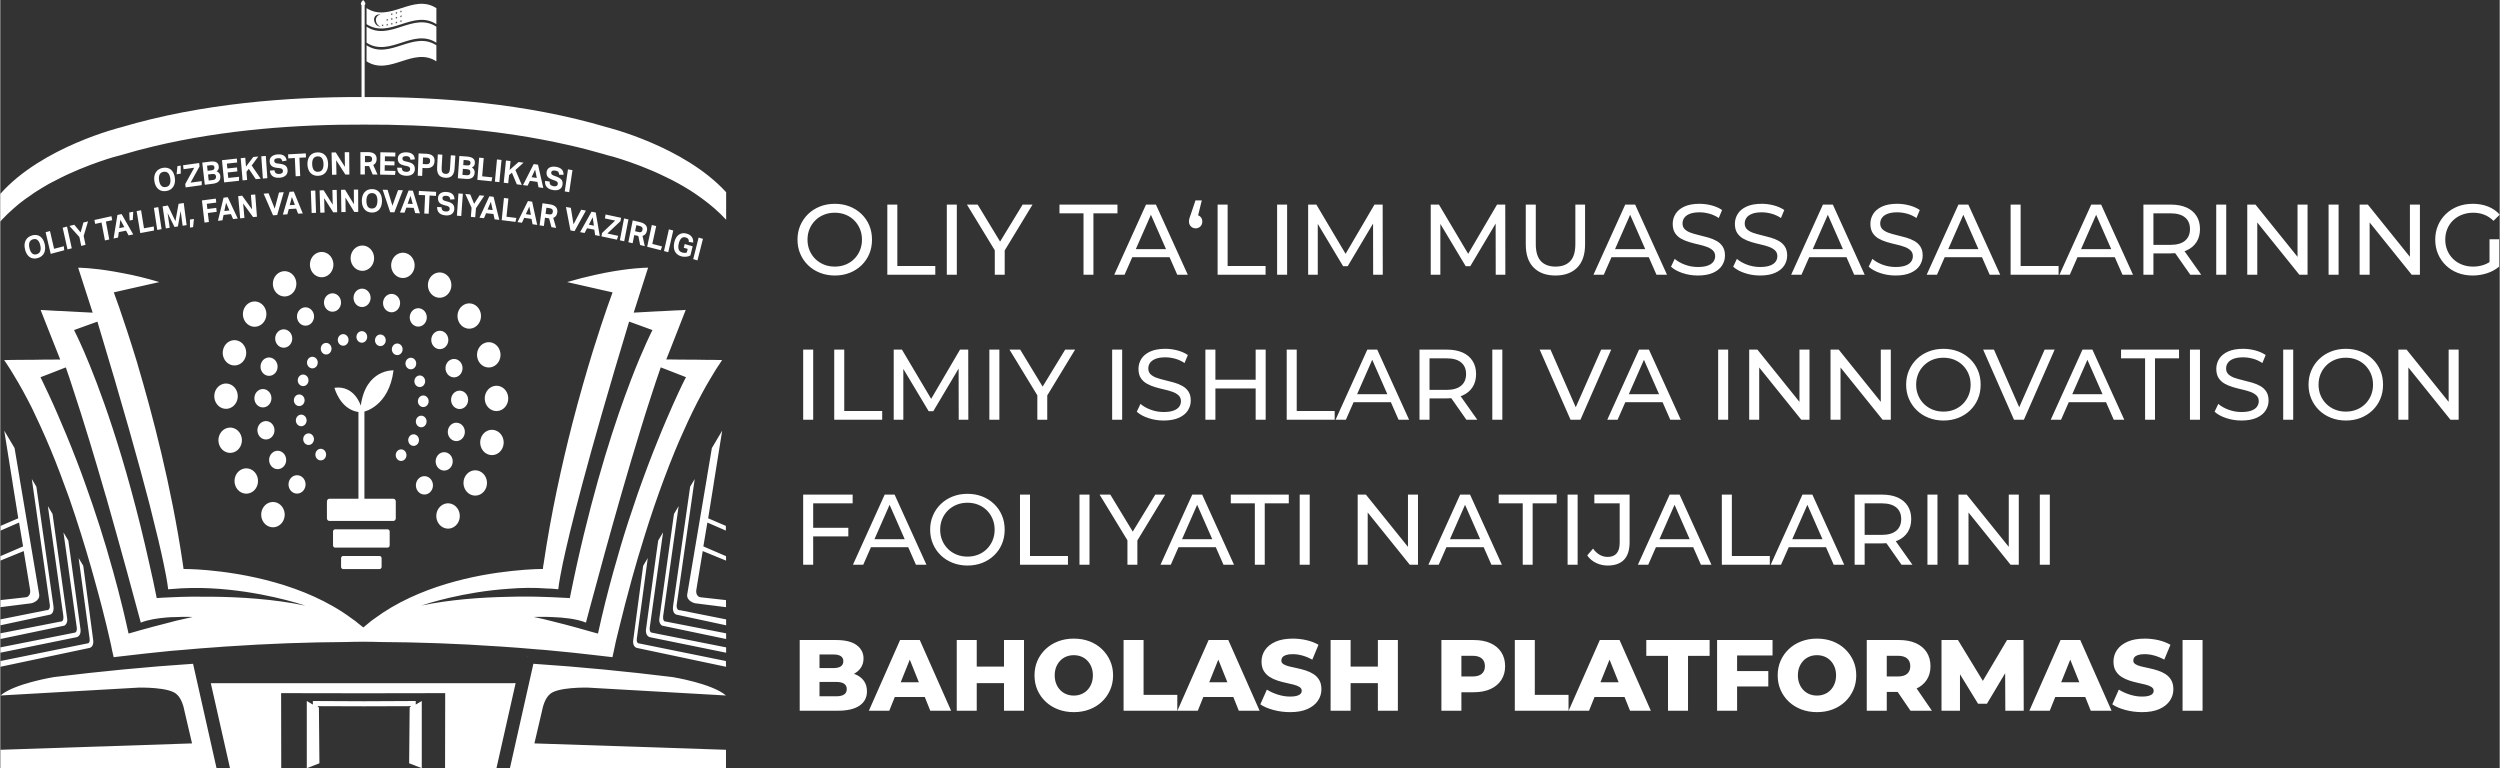 <?xml version="1.0" encoding="UTF-8"?>
<!DOCTYPE svg PUBLIC "-//W3C//DTD SVG 1.1//EN" "http://www.w3.org/Graphics/SVG/1.1/DTD/svg11.dtd">
<!-- Creator: CorelDRAW -->
<svg xmlns="http://www.w3.org/2000/svg" xml:space="preserve" width="4286px" height="1317px" version="1.1" style="shape-rendering:geometricPrecision; text-rendering:geometricPrecision; image-rendering:optimizeQuality; fill-rule:evenodd; clip-rule:evenodd"
viewBox="0 0 2186.69 672.08"
 xmlns:xlink="http://www.w3.org/1999/xlink"
 xmlns:xodm="http://www.corel.com/coreldraw/odm/2003">
 <rect x="0" y="0" width="2186.69" height="672.08" fill="#333333" stroke="none"/>
 <defs>
  <style type="text/css">
   <![CDATA[
    .fil0 {fill:white;fill-rule:nonzero}
   ]]>
  </style>
 </defs>
 <g id="Layer_x0020_1">
  <path class="fil0" d="M141.4 167.03c-1.16,-0.29 -2.21,-0.82 -3.11,-1.57 -0.9,-0.75 -1.66,-1.72 -2.24,-2.88 -0.61,-1.16 -1.01,-2.53 -1.25,-4.1 -0.23,-1.57 -0.23,-3.01 0,-4.32 0.24,-1.31 0.67,-2.47 1.34,-3.51 0.67,-1 1.51,-1.84 2.56,-2.5 1.04,-0.66 2.27,-1.1 3.66,-1.32 1.42,-0.21 2.7,-0.21 3.89,0.1 1.2,0.28 2.21,0.81 3.11,1.56 0.91,0.75 1.63,1.72 2.18,2.91 0.58,1.19 0.96,2.57 1.17,4.14 0.2,1.56 0.2,3 -0.03,4.32 -0.24,1.31 -0.67,2.47 -1.31,3.47 -0.64,1.01 -1.48,1.82 -2.5,2.48 -1.05,0.65 -2.27,1.09 -3.66,1.31 -1.34,0.22 -2.62,0.19 -3.81,-0.09zm16.45 -22.14c0.03,2.82 0.03,4.2 0.03,7.02 -1.45,0.21 -2.18,0.31 -3.63,0.56 0.29,-2.85 0.43,-4.29 0.75,-7.14 1.17,-0.19 1.72,-0.25 2.85,-0.44zm11.8 1.85c-3.72,0.5 -5.58,0.78 -9.3,1.31 -0.17,-1.37 -0.26,-2.06 -0.44,-3.47 5.61,-0.82 8.43,-1.22 14.07,-1.97 0.15,1.19 0.21,1.78 0.35,2.97 -3.2,5.67 -4.76,8.52 -7.87,14.21 3.92,-0.56 5.87,-0.84 9.79,-1.34 0,1.41 0,2.13 0,3.54 -5.64,0.75 -8.43,1.15 -14.07,1.97 -0.14,-1.19 -0.23,-1.79 -0.38,-2.94 3.11,-5.73 4.66,-8.58 7.85,-14.28zm13.89 -5.35c1.4,-0.19 2.59,-0.19 3.52,-0.04 0.96,0.16 1.72,0.44 2.3,0.85 0.58,0.41 1.01,0.91 1.28,1.53 0.26,0.6 0.43,1.29 0.52,2.04 0.08,0.75 0,1.5 -0.26,2.19 -0.26,0.72 -0.79,1.35 -1.63,1.94 0.58,0.25 1.1,0.5 1.48,0.81 0.41,0.29 0.73,0.63 0.96,0.97 0.23,0.35 0.44,0.73 0.55,1.13 0.12,0.38 0.21,0.78 0.24,1.19 0.08,0.82 0.02,1.6 -0.12,2.35 -0.18,0.75 -0.5,1.44 -0.99,2 -0.49,0.6 -1.16,1.1 -2.03,1.5 -0.88,0.41 -1.95,0.73 -3.26,0.88 -2.88,0.35 -4.3,0.53 -7.18,0.91 -0.87,-7.77 -1.31,-11.65 -2.21,-19.38 2.71,-0.37 4.07,-0.53 6.83,-0.87zm23.4 -2.67c0.12,1.38 0.18,2.07 0.32,3.45 -3.6,0.37 -5.4,0.56 -9.01,0.97 0.18,1.69 0.23,2.53 0.41,4.26 3.37,-0.38 5.06,-0.57 8.43,-0.91 0.11,1.41 0.17,2.1 0.32,3.47 -3.38,0.35 -5.06,0.53 -8.43,0.91 0.17,1.91 0.26,2.88 0.46,4.79 3.78,-0.41 5.67,-0.63 9.48,-1 -0.03,1.41 -0.06,2.1 -0.09,3.5 -5.17,0.54 -7.79,0.82 -12.96,1.41 -0.79,-7.76 -1.16,-11.64 -1.92,-19.41 5.17,-0.62 7.76,-0.9 12.99,-1.44zm7.38 -0.75c0.27,3.13 0.38,4.67 0.64,7.8 2.53,-3.38 3.81,-5.07 6.4,-8.46 1.74,-0.15 2.61,-0.21 4.36,-0.37 -2.33,3.13 -3.49,4.73 -5.76,7.86 3.17,4.6 4.77,6.92 7.88,11.55 -1.74,0.16 -2.62,0.22 -4.36,0.38 -2.41,-3.64 -3.63,-5.42 -6.05,-9.02 -0.81,1.03 -1.25,1.56 -2.06,2.6 0.23,2.85 0.35,4.29 0.58,7.14 -1.57,0.15 -2.35,0.21 -3.95,0.37 -0.67,-7.76 -0.99,-11.68 -1.66,-19.44 1.57,-0.16 2.39,-0.25 3.98,-0.41zm17.99 -1.56c0.53,7.79 0.79,11.67 1.34,19.47 -1.57,0.13 -2.35,0.19 -3.92,0.31 -0.55,-7.79 -0.84,-11.67 -1.4,-19.47 1.6,-0.12 2.39,-0.19 3.98,-0.31zm8.87 15.15c0.7,0.5 1.69,0.69 2.96,0.63 0.62,-0.03 1.14,-0.16 1.55,-0.32 0.4,-0.15 0.75,-0.37 0.98,-0.62 0.27,-0.25 0.44,-0.54 0.53,-0.85 0.08,-0.31 0.14,-0.66 0.11,-1.03 -0.03,-0.5 -0.23,-0.97 -0.64,-1.41 -0.4,-0.41 -1.1,-0.69 -2.09,-0.85 -0.99,-0.12 -1.51,-0.18 -2.5,-0.28 -0.99,-0.12 -1.86,-0.28 -2.61,-0.53 -0.76,-0.25 -1.4,-0.56 -1.95,-1 -0.52,-0.44 -0.96,-0.97 -1.28,-1.63 -0.32,-0.66 -0.49,-1.44 -0.55,-2.38 -0.06,-0.94 0.06,-1.75 0.38,-2.5 0.32,-0.76 0.78,-1.38 1.39,-1.88 0.61,-0.54 1.37,-0.94 2.27,-1.26 0.9,-0.31 1.89,-0.5 2.96,-0.59 1.4,-0.09 2.56,0 3.52,0.25 0.96,0.28 1.71,0.66 2.32,1.16 0.62,0.5 1.05,1.09 1.37,1.78 0.32,0.69 0.52,1.41 0.67,2.19 -1.48,0.29 -2.24,0.44 -3.72,0.73 -0.26,-1.07 -0.67,-1.82 -1.28,-2.26 -0.58,-0.44 -1.45,-0.63 -2.59,-0.53 -0.67,0.03 -1.22,0.15 -1.65,0.28 -0.44,0.16 -0.79,0.31 -1.02,0.53 -0.26,0.22 -0.44,0.44 -0.52,0.72 -0.09,0.25 -0.12,0.54 -0.12,0.82 0.06,0.72 0.29,1.25 0.7,1.59 0.43,0.35 1.13,0.57 2.09,0.69 1.05,0.13 1.57,0.19 2.65,0.35 2.09,0.28 3.63,0.87 4.62,1.75 1.01,0.88 1.57,2.19 1.65,3.98 0.06,0.84 -0.05,1.66 -0.35,2.38 -0.26,0.75 -0.69,1.4 -1.27,1.97 -0.58,0.56 -1.31,1.03 -2.21,1.41 -0.9,0.37 -1.95,0.59 -3.2,0.66 -2.56,0.18 -4.56,-0.26 -5.99,-1.29 -1.42,-1.03 -2.29,-2.69 -2.53,-4.98 1.6,-0.12 2.42,-0.18 4.02,-0.31 0.2,1.28 0.63,2.13 1.33,2.63zm10.78 -12.99c-0.08,-1.41 -0.11,-2.13 -0.17,-3.54 6.22,-0.38 9.33,-0.53 15.52,-0.85 0.06,1.41 0.09,2.13 0.14,3.54 -2.29,0.1 -3.45,0.16 -5.75,0.28 0.29,6.39 0.44,9.58 0.7,16 -1.57,0.1 -2.39,0.13 -3.96,0.22 -0.29,-6.39 -0.46,-9.58 -0.75,-16 -2.27,0.16 -3.43,0.22 -5.73,0.35zm22.38 14.68c-1.13,-0.44 -2.09,-1.06 -2.9,-1.94 -0.82,-0.84 -1.46,-1.91 -1.92,-3.16 -0.47,-1.25 -0.73,-2.66 -0.79,-4.23 -0.05,-1.59 0.09,-3 0.47,-4.29 0.38,-1.28 0.93,-2.38 1.68,-3.32 0.76,-0.94 1.69,-1.66 2.8,-2.16 1.1,-0.53 2.38,-0.81 3.77,-0.84 1.43,-0.06 2.71,0.12 3.87,0.56 1.13,0.44 2.09,1.1 2.91,1.97 0.78,0.88 1.42,1.94 1.86,3.17 0.43,1.25 0.66,2.66 0.72,4.25 0.03,1.6 -0.11,3.01 -0.49,4.29 -0.38,1.29 -0.93,2.35 -1.66,3.29 -0.75,0.91 -1.66,1.63 -2.76,2.13 -1.1,0.5 -2.35,0.78 -3.78,0.84 -1.36,0.07 -2.64,-0.12 -3.78,-0.56zm19.13 -19.91c3.25,5.04 4.85,7.58 8.05,12.65 -0.06,-5.14 -0.09,-7.67 -0.18,-12.81 1.54,-0.03 2.33,-0.03 3.9,-0.06 0.09,7.83 0.12,11.71 0.17,19.54 -1.39,0 -2.09,0.03 -3.51,0.03 -3.17,-5.04 -4.77,-7.55 -8.03,-12.56 0.09,5.07 0.15,7.61 0.24,12.68 -1.54,0.03 -2.3,0.07 -3.84,0.1 -0.17,-7.8 -0.26,-11.71 -0.44,-19.54 1.49,0 2.21,0 3.64,-0.03zm28.39 -0.25c1.52,0 2.74,0.19 3.73,0.56 0.95,0.38 1.74,0.85 2.26,1.41 0.56,0.6 0.93,1.22 1.14,1.94 0.2,0.69 0.29,1.41 0.29,2.07 0,1.25 -0.24,2.32 -0.7,3.16 -0.47,0.84 -1.22,1.57 -2.27,2.13 1.51,3.32 2.27,5.01 3.75,8.33 -1.68,-0.03 -2.56,-0.03 -4.24,-0.03 -1.25,-2.95 -1.86,-4.42 -3.14,-7.36 -1.48,0 -2.24,0 -3.72,0 0,2.94 0,4.38 0,7.32 -1.54,0 -2.33,0 -3.87,0 0,-7.82 -0.03,-11.7 -0.03,-19.53 2.73,-0.03 4.1,-0.03 6.8,0zm23.78 0.37c-0.03,1.38 -0.06,2.1 -0.09,3.48 -3.6,-0.09 -5.43,-0.13 -9.04,-0.19 -0.03,1.72 -0.03,2.57 -0.06,4.26 3.4,0.06 5.09,0.09 8.46,0.19 -0.03,1.41 -0.06,2.1 -0.09,3.5 -3.37,-0.09 -5.05,-0.12 -8.45,-0.19 -0.03,1.95 -0.06,2.89 -0.09,4.83 3.81,0.06 5.7,0.12 9.5,0.22 -0.2,1.37 -0.29,2.06 -0.46,3.47 -5.2,-0.12 -7.79,-0.19 -13.02,-0.28 0.09,-7.83 0.14,-11.71 0.23,-19.54 5.26,0.04 7.88,0.1 13.11,0.25zm6.63 15.97c0.64,0.56 1.59,0.88 2.9,0.91 0.61,0.03 1.14,-0.03 1.57,-0.16 0.44,-0.12 0.79,-0.28 1.05,-0.5 0.26,-0.22 0.46,-0.47 0.61,-0.78 0.12,-0.31 0.2,-0.63 0.2,-1 0.03,-0.5 -0.14,-1 -0.49,-1.47 -0.35,-0.47 -1.02,-0.82 -2.01,-1.04 -0.99,-0.22 -1.48,-0.34 -2.47,-0.56 -0.96,-0.22 -1.83,-0.47 -2.55,-0.78 -0.73,-0.32 -1.34,-0.72 -1.84,-1.19 -0.49,-0.47 -0.87,-1.07 -1.1,-1.76 -0.26,-0.68 -0.38,-1.5 -0.35,-2.41 0.03,-0.93 0.23,-1.75 0.61,-2.44 0.38,-0.69 0.9,-1.28 1.57,-1.72 0.67,-0.47 1.45,-0.78 2.38,-1 0.93,-0.22 1.92,-0.32 3.03,-0.28 1.39,0.06 2.55,0.25 3.46,0.62 0.93,0.38 1.65,0.82 2.21,1.38 0.55,0.56 0.95,1.19 1.19,1.94 0.26,0.72 0.4,1.47 0.46,2.22 -1.51,0.13 -2.26,0.19 -3.78,0.35 -0.14,-1.1 -0.52,-1.88 -1.04,-2.38 -0.56,-0.5 -1.4,-0.75 -2.53,-0.82 -0.67,-0.03 -1.25,0.04 -1.69,0.13 -0.43,0.09 -0.78,0.25 -1.07,0.44 -0.27,0.19 -0.47,0.4 -0.58,0.66 -0.12,0.25 -0.18,0.5 -0.18,0.78 -0.03,0.72 0.18,1.28 0.55,1.66 0.38,0.37 1.08,0.69 2.01,0.9 1.05,0.26 1.57,0.38 2.59,0.63 2.03,0.5 3.51,1.22 4.44,2.22 0.93,0.97 1.34,2.35 1.28,4.14 -0.03,0.84 -0.2,1.62 -0.55,2.34 -0.35,0.72 -0.82,1.32 -1.45,1.82 -0.64,0.5 -1.4,0.91 -2.33,1.16 -0.93,0.25 -2.01,0.38 -3.23,0.34 -2.55,-0.09 -4.5,-0.72 -5.84,-1.91 -1.33,-1.19 -2.03,-2.91 -2.09,-5.22 1.6,0.03 2.41,0.06 4.01,0.12 0.06,1.22 0.41,2.1 1.05,2.66zm20.57 -14.9c1.46,0.06 2.68,0.31 3.61,0.69 0.93,0.37 1.68,0.87 2.21,1.47 0.52,0.6 0.9,1.25 1.07,2 0.18,0.75 0.26,1.54 0.2,2.32 -0.02,0.85 -0.2,1.66 -0.46,2.44 -0.26,0.78 -0.7,1.44 -1.28,2.01 -0.58,0.56 -1.37,1 -2.29,1.28 -0.96,0.28 -2.13,0.41 -3.55,0.34 -1.19,-0.06 -1.77,-0.09 -2.97,-0.15 -0.11,2.78 -0.17,4.19 -0.29,6.98 -1.54,-0.06 -2.32,-0.13 -3.86,-0.19 0.32,-7.79 0.46,-11.71 0.75,-19.5 2.77,0.09 4.13,0.15 6.86,0.31zm13.93 0.81c-0.27,4.64 -0.38,6.95 -0.64,11.62 -0.09,1.66 0.11,2.91 0.64,3.76 0.52,0.84 1.42,1.31 2.76,1.37 1.31,0.1 2.26,-0.25 2.87,-1 0.61,-0.75 0.96,-1.97 1.05,-3.63 0.29,-4.63 0.44,-6.95 0.73,-11.62 1.6,0.13 2.38,0.19 3.98,0.29 -0.29,4.63 -0.47,6.95 -0.76,11.58 -0.08,1.47 -0.35,2.72 -0.78,3.76 -0.44,1.03 -0.99,1.84 -1.69,2.5 -0.69,0.63 -1.51,1.07 -2.47,1.32 -0.96,0.25 -2.03,0.34 -3.19,0.25 -1.2,-0.1 -2.24,-0.32 -3.17,-0.72 -0.93,-0.38 -1.69,-0.94 -2.3,-1.66 -0.61,-0.72 -1.05,-1.63 -1.33,-2.73 -0.27,-1.09 -0.38,-2.38 -0.3,-3.85 0.24,-4.6 0.38,-6.92 0.61,-11.52 1.57,0.13 2.39,0.16 3.99,0.28zm21.76 1.63c1.4,0.13 2.56,0.35 3.46,0.72 0.9,0.35 1.6,0.78 2.1,1.32 0.49,0.53 0.81,1.12 0.96,1.75 0.14,0.66 0.2,1.35 0.14,2.1 -0.06,0.75 -0.26,1.47 -0.64,2.1 -0.38,0.65 -1.02,1.15 -1.95,1.56 0.56,0.35 0.99,0.72 1.31,1.1 0.35,0.37 0.58,0.75 0.76,1.16 0.17,0.4 0.29,0.81 0.32,1.22 0.06,0.4 0.06,0.81 0.03,1.22 -0.06,0.81 -0.24,1.56 -0.56,2.28 -0.29,0.72 -0.72,1.29 -1.33,1.79 -0.61,0.47 -1.37,0.81 -2.27,1.06 -0.93,0.22 -2.04,0.28 -3.34,0.19 -2.88,-0.25 -4.33,-0.38 -7.21,-0.59 0.52,-7.8 0.78,-11.68 1.33,-19.48 2.8,0.16 4.16,0.28 6.89,0.5zm14.42 1.32c-0.55,6.38 -0.81,9.58 -1.36,15.96 3.57,0.35 5.34,0.54 8.92,0.91 -0.29,1.38 -0.44,2.07 -0.76,3.44 -4.94,-0.53 -7.44,-0.78 -12.38,-1.25 0.64,-7.79 0.96,-11.68 1.6,-19.44 1.6,0.16 2.38,0.22 3.98,0.38zm15.58 1.65c-0.76,7.77 -1.13,11.65 -1.89,19.42 -1.57,-0.19 -2.35,-0.26 -3.92,-0.44 0.72,-7.77 1.1,-11.65 1.83,-19.44 1.6,0.22 2.38,0.31 3.98,0.46zm7.91 0.94c-0.32,3.1 -0.5,4.67 -0.82,7.77 3.11,-2.79 4.68,-4.16 7.82,-6.92 1.74,0.22 2.61,0.34 4.36,0.56 -2.85,2.57 -4.27,3.89 -7.12,6.48 2.27,5.2 3.37,7.8 5.58,13.03 -1.75,-0.22 -2.62,-0.35 -4.36,-0.56 -1.69,-4.07 -2.56,-6.11 -4.27,-10.15 -0.99,0.85 -1.51,1.25 -2.5,2.1 -0.29,2.85 -0.44,4.29 -0.76,7.14 -1.57,-0.19 -2.35,-0.28 -3.92,-0.47 0.78,-7.77 1.19,-11.65 1.97,-19.41 1.6,0.15 2.42,0.25 4.02,0.43zm24 3.2c1.89,8.14 2.82,12.24 4.62,20.38 -1.68,-0.25 -2.52,-0.38 -4.18,-0.63 -0.38,-1.88 -0.55,-2.81 -0.93,-4.69 -2.65,-0.38 -3.95,-0.57 -6.57,-0.94 -0.81,1.72 -1.22,2.56 -2.03,4.25 -1.63,-0.21 -2.42,-0.34 -4.04,-0.53 3.72,-7.39 5.58,-11.05 9.38,-18.41 1.49,0.22 2.24,0.35 3.75,0.57zm10.9 17.56c0.58,0.66 1.51,1.07 2.79,1.29 0.61,0.09 1.14,0.12 1.57,0.03 0.44,-0.07 0.82,-0.19 1.11,-0.38 0.29,-0.19 0.52,-0.41 0.66,-0.72 0.15,-0.28 0.27,-0.63 0.32,-0.97 0.06,-0.5 -0.05,-1 -0.35,-1.5 -0.31,-0.5 -0.93,-0.94 -1.88,-1.29 -0.96,-0.34 -1.43,-0.5 -2.39,-0.84 -0.93,-0.35 -1.77,-0.69 -2.47,-1.1 -0.7,-0.41 -1.28,-0.88 -1.71,-1.41 -0.44,-0.53 -0.76,-1.16 -0.93,-1.88 -0.18,-0.72 -0.21,-1.53 -0.09,-2.44 0.12,-0.91 0.41,-1.69 0.87,-2.35 0.47,-0.65 1.05,-1.15 1.75,-1.53 0.69,-0.38 1.54,-0.59 2.47,-0.72 0.93,-0.09 1.94,-0.06 3.02,0.09 1.39,0.22 2.53,0.57 3.4,1.04 0.87,0.47 1.57,1.03 2.06,1.65 0.5,0.63 0.82,1.32 0.99,2.07 0.18,0.75 0.26,1.5 0.24,2.29 -1.52,-0.07 -2.27,-0.1 -3.81,-0.13 -0.06,-1.1 -0.32,-1.91 -0.82,-2.47 -0.49,-0.57 -1.3,-0.94 -2.44,-1.1 -0.67,-0.09 -1.22,-0.12 -1.68,-0.09 -0.44,0.06 -0.82,0.15 -1.11,0.28 -0.29,0.16 -0.49,0.34 -0.64,0.56 -0.14,0.25 -0.23,0.5 -0.26,0.75 -0.08,0.73 0.03,1.29 0.38,1.73 0.35,0.43 0.99,0.81 1.92,1.15 1.01,0.38 1.51,0.57 2.53,0.94 1.97,0.76 3.37,1.66 4.21,2.76 0.81,1.09 1.1,2.5 0.84,4.26 -0.11,0.84 -0.38,1.59 -0.78,2.25 -0.41,0.66 -0.96,1.22 -1.63,1.63 -0.67,0.44 -1.48,0.72 -2.44,0.88 -0.96,0.15 -2.04,0.12 -3.26,-0.07 -2.55,-0.4 -4.41,-1.28 -5.63,-2.6 -1.2,-1.34 -1.72,-3.16 -1.52,-5.44 1.6,0.25 2.39,0.37 3.99,0.59 -0.09,1.23 0.14,2.13 0.72,2.79zm19.27 -12.8c-1.16,7.7 -1.71,11.58 -2.88,19.28 -1.57,-0.28 -2.32,-0.41 -3.89,-0.66 1.13,-7.73 1.69,-11.58 2.82,-19.28 1.57,0.25 2.35,0.37 3.95,0.66zm-471.66 77.29c-1.16,-0.15 -2.24,-0.56 -3.17,-1.18 -0.96,-0.66 -1.77,-1.54 -2.47,-2.63 -0.7,-1.1 -1.25,-2.41 -1.63,-3.95 -0.38,-1.53 -0.55,-2.97 -0.46,-4.29 0.08,-1.35 0.4,-2.54 0.93,-3.63 0.52,-1.1 1.28,-2 2.24,-2.79 0.95,-0.75 2.09,-1.34 3.45,-1.72 1.37,-0.38 2.62,-0.5 3.81,-0.34 1.19,0.15 2.24,0.56 3.2,1.22 0.93,0.66 1.74,1.53 2.44,2.66 0.67,1.09 1.19,2.44 1.57,3.98 0.38,1.53 0.5,2.97 0.41,4.28 -0.09,1.32 -0.41,2.51 -0.9,3.61 -0.53,1.06 -1.25,1.97 -2.18,2.72 -0.93,0.75 -2.1,1.31 -3.43,1.72 -1.4,0.38 -2.65,0.5 -3.81,0.34zm14.53 -24.01c1.46,6.23 2.15,9.33 3.61,15.56 3.4,-0.9 5.11,-1.37 8.51,-2.25 0.15,1.41 0.21,2.1 0.35,3.5 -4.74,1.23 -7.09,1.88 -11.83,3.17 -1.77,-7.58 -2.67,-11.37 -4.45,-18.94 1.52,-0.41 2.27,-0.63 3.81,-1.04zm14.91 -3.88c1.66,7.61 2.5,11.4 4.16,19 -1.51,0.38 -2.24,0.57 -3.75,0.97 -1.69,-7.6 -2.53,-11.39 -4.21,-19 1.51,-0.41 2.26,-0.59 3.8,-0.97zm2.1 -0.56c1.68,-0.44 2.55,-0.63 4.24,-1.07 2.24,2.69 3.34,4.04 5.55,6.73 0.96,-3.47 1.45,-5.23 2.47,-8.7 1.63,-0.38 2.44,-0.56 4.04,-0.97 -1.57,5.1 -2.32,7.67 -3.84,12.77 0.64,3.1 0.96,4.67 1.63,7.77 -1.51,0.37 -2.26,0.53 -3.75,0.91 -0.67,-3.1 -0.99,-4.67 -1.62,-7.77 -3.46,-3.85 -5.21,-5.79 -8.72,-9.67zm22.55 -1.79c-0.26,-1.38 -0.41,-2.06 -0.67,-3.44 5.96,-1.38 8.92,-2.04 14.91,-3.29 0.26,1.38 0.38,2.07 0.64,3.48 -2.21,0.47 -3.31,0.72 -5.52,1.19 1.19,6.26 1.77,9.42 2.96,15.68 -1.51,0.35 -2.27,0.5 -3.78,0.85 -1.22,-6.27 -1.8,-9.4 -3.02,-15.69 -2.21,0.47 -3.31,0.72 -5.52,1.22zm23.11 -8.61c4.12,7.11 6.16,10.68 10.17,17.82 -1.63,0.31 -2.44,0.47 -4.07,0.81 -0.9,-1.66 -1.34,-2.47 -2.21,-4.13 -2.56,0.53 -3.81,0.78 -6.36,1.31 -0.27,1.88 -0.38,2.85 -0.64,4.73 -1.57,0.34 -2.33,0.5 -3.9,0.84 1.28,-8.23 1.95,-12.36 3.34,-20.6 1.46,-0.34 2.18,-0.46 3.67,-0.78zm10.2 -2.03c-0.18,2.85 -0.26,4.29 -0.44,7.14 -1.1,0.21 -1.65,0.31 -2.73,0.53 -0.12,-2.79 -0.2,-4.2 -0.32,-7.02 1.4,-0.25 2.09,-0.4 3.49,-0.65zm6.83 -1.32c1.01,6.33 1.54,9.49 2.55,15.78 3.43,-0.66 5.18,-0.97 8.61,-1.56 0.06,1.41 0.08,2.12 0.11,3.53 -4.79,0.85 -7.17,1.32 -11.97,2.23 -1.28,-7.7 -1.92,-11.56 -3.17,-19.23 1.54,-0.31 2.33,-0.47 3.87,-0.75zm15.05 -2.72c1.17,7.7 1.72,11.58 2.88,19.28 -1.51,0.25 -2.27,0.41 -3.78,0.66 -1.16,-7.7 -1.77,-11.55 -2.93,-19.28 1.54,-0.25 2.29,-0.38 3.83,-0.66zm8.4 -1.41c2.68,5.45 3.98,8.2 6.6,13.68 1.08,-6.07 1.63,-9.11 2.76,-15.18 1.8,-0.28 2.7,-0.41 4.51,-0.69 1.01,7.73 1.51,11.61 2.53,19.35 -1.4,0.22 -2.1,0.31 -3.49,0.53 -0.7,-5.17 -1.02,-7.73 -1.72,-12.9 -0.99,5.42 -1.48,8.11 -2.44,13.52 -1.19,0.19 -1.77,0.29 -2.96,0.47 -2.39,-4.88 -3.58,-7.29 -6.02,-12.14 0.73,5.13 1.1,7.7 1.83,12.83 -1.37,0.22 -2.03,0.35 -3.4,0.57 -1.13,-7.74 -1.69,-11.59 -2.82,-19.29 1.86,-0.28 2.76,-0.44 4.62,-0.75zm22.79 11.77c-0.29,2.85 -0.44,4.29 -0.73,7.14 -1.1,0.16 -1.62,0.25 -2.73,0.41 -0.03,-2.82 -0.03,-4.23 -0.03,-7.05 1.4,-0.19 2.09,-0.31 3.49,-0.5zm19.15 -17.81c0.15,1.37 0.24,2.1 0.38,3.47 -3.31,0.41 -4.97,0.63 -8.28,1.07 0.2,1.81 0.32,2.72 0.52,4.57 3.11,-0.41 4.65,-0.6 7.76,-1 0.15,1.37 0.23,2.09 0.38,3.47 -3.11,0.38 -4.65,0.6 -7.73,1 0.35,3.17 0.52,4.73 0.9,7.89 -1.51,0.19 -2.3,0.32 -3.81,0.5 -0.9,-7.76 -1.37,-11.61 -2.27,-19.38 4.83,-0.65 7.27,-0.97 12.15,-1.59zm10.44 -1.22c3.54,7.45 5.29,11.17 8.75,18.65 -1.63,0.19 -2.47,0.26 -4.1,0.44 -0.76,-1.72 -1.14,-2.6 -1.89,-4.32 -2.56,0.28 -3.87,0.44 -6.43,0.75 -0.4,1.88 -0.61,2.79 -0.98,4.67 -1.57,0.19 -2.36,0.28 -3.93,0.47 1.92,-8.11 2.91,-12.15 4.91,-20.26 1.43,-0.15 2.19,-0.25 3.67,-0.4zm12.58 -1.35c3.52,4.79 5.24,7.2 8.69,12.02 -0.4,-5.1 -0.61,-7.64 -1.01,-12.74 1.51,-0.16 2.26,-0.22 3.77,-0.34 0.62,7.79 0.91,11.67 1.52,19.47 -1.37,0.12 -2.04,0.19 -3.4,0.31 -3.43,-4.79 -5.18,-7.17 -8.67,-11.89 0.44,5.04 0.67,7.57 1.11,12.64 -1.48,0.16 -2.24,0.22 -3.72,0.38 -0.7,-7.76 -1.05,-11.68 -1.75,-19.44 1.37,-0.19 2.07,-0.28 3.46,-0.41zm23.14 -2.1c2.18,5.39 3.25,8.05 5.37,13.43 1.49,-5.63 2.24,-8.48 3.75,-14.12 1.66,-0.12 2.5,-0.18 4.16,-0.28 -2.35,7.99 -3.52,11.99 -5.75,19.98 -1.46,0.09 -2.18,0.15 -3.61,0.28 -3.25,-7.58 -4.91,-11.37 -8.25,-18.94 1.74,-0.13 2.61,-0.19 4.33,-0.35zm22.06 -1.5c3.19,7.64 4.74,11.46 7.85,19.13 -1.66,0.09 -2.48,0.12 -4.1,0.22 -0.67,-1.79 -1.02,-2.66 -1.69,-4.42 -2.59,0.16 -3.87,0.22 -6.45,0.38 -0.5,1.85 -0.73,2.75 -1.22,4.6 -1.57,0.09 -2.39,0.16 -3.95,0.25 2.29,-7.98 3.45,-11.96 5.84,-19.94 1.48,-0.06 2.24,-0.13 3.72,-0.22zm18.8 -0.91c0.26,7.8 0.41,11.71 0.67,19.51 -1.54,0.06 -2.29,0.09 -3.84,0.15 -0.29,-7.79 -0.43,-11.7 -0.72,-19.5 1.57,-0.06 2.32,-0.1 3.89,-0.16zm7.3 -0.25c3.22,5.01 4.79,7.55 7.96,12.59 -0.11,-5.14 -0.17,-7.67 -0.29,-12.81 1.51,-0.03 2.27,-0.06 3.78,-0.09 0.14,7.83 0.23,11.71 0.38,19.54 -1.37,0.03 -2.07,0.03 -3.43,0.09 -3.14,-5.01 -4.74,-7.48 -7.94,-12.46 0.15,5.07 0.21,7.61 0.35,12.68 -1.48,0.06 -2.23,0.06 -3.72,0.12 -0.23,-7.79 -0.35,-11.7 -0.61,-19.53 1.43,-0.07 2.12,-0.1 3.52,-0.13zm18.75 -0.44c3.13,5.08 4.67,7.61 7.76,12.71 -0.03,-5.13 -0.06,-7.67 -0.09,-12.8 1.51,0 2.27,0 3.78,-0.03 0.03,7.83 0.03,11.71 0.06,19.54 -1.37,0 -2.07,0 -3.43,0.03 -3.06,-5.04 -4.63,-7.58 -7.74,-12.62 0.06,5.07 0.09,7.61 0.15,12.68 -1.48,0.03 -2.24,0.03 -3.72,0.06 -0.12,-7.83 -0.18,-11.71 -0.29,-19.53 1.42,-0.01 2.12,-0.04 3.52,-0.04zm19.76 19.2c-1.08,-0.47 -2.01,-1.16 -2.73,-2.07 -0.76,-0.91 -1.34,-1.97 -1.75,-3.23 -0.4,-1.25 -0.61,-2.69 -0.61,-4.25 0,-1.6 0.2,-3.01 0.61,-4.26 0.41,-1.25 0.99,-2.35 1.78,-3.22 0.78,-0.91 1.71,-1.57 2.81,-2.04 1.11,-0.47 2.33,-0.69 3.72,-0.69 1.4,0 2.65,0.25 3.73,0.75 1.1,0.5 2,1.19 2.76,2.1 0.75,0.91 1.31,2 1.68,3.26 0.38,1.25 0.56,2.69 0.56,4.29 -0.03,1.59 -0.24,3 -0.64,4.25 -0.41,1.26 -0.99,2.32 -1.75,3.2 -0.75,0.87 -1.68,1.56 -2.76,2 -1.07,0.47 -2.33,0.69 -3.69,0.69 -1.43,-0.07 -2.65,-0.28 -3.72,-0.78zm17.47 -19.1c1.71,5.57 2.55,8.36 4.21,13.9 1.95,-5.48 2.94,-8.2 4.94,-13.68 1.66,0.06 2.5,0.06 4.19,0.12 -3.03,7.7 -4.51,11.59 -7.44,19.32 -1.46,-0.03 -2.18,-0.06 -3.64,-0.09 -2.58,-7.89 -3.92,-11.81 -6.59,-19.67 1.74,0.07 2.61,0.07 4.33,0.1zm22.09 0.72c2.52,7.92 3.75,11.89 6.16,19.82 -1.66,-0.1 -2.47,-0.13 -4.1,-0.19 -0.52,-1.82 -0.79,-2.76 -1.31,-4.57 -2.59,-0.13 -3.86,-0.16 -6.45,-0.25 -0.64,1.78 -0.96,2.66 -1.6,4.44 -1.57,-0.06 -2.38,-0.09 -3.95,-0.12 2.96,-7.74 4.47,-11.59 7.53,-19.29 1.48,0.06 2.23,0.09 3.72,0.16zm5.11 3.75c0.06,-1.4 0.09,-2.12 0.15,-3.53 6.04,0.28 9.06,0.43 15.11,0.81 -0.09,1.41 -0.12,2.13 -0.17,3.54 -2.24,-0.13 -3.35,-0.19 -5.58,-0.35 -0.32,6.39 -0.47,9.58 -0.79,15.97 -1.54,-0.09 -2.3,-0.12 -3.84,-0.22 0.29,-6.38 0.44,-9.58 0.73,-16 -2.24,-0.06 -3.37,-0.12 -5.61,-0.22zm20.9 13.47c0.61,0.59 1.54,0.94 2.79,1 0.61,0.03 1.1,0 1.54,-0.09 0.41,-0.1 0.75,-0.26 1.05,-0.47 0.26,-0.22 0.46,-0.47 0.61,-0.76 0.11,-0.31 0.2,-0.62 0.23,-1 0.03,-0.5 -0.12,-1 -0.44,-1.47 -0.32,-0.47 -0.99,-0.84 -1.91,-1.13 -0.96,-0.25 -1.43,-0.37 -2.39,-0.62 -0.93,-0.25 -1.74,-0.54 -2.47,-0.88 -0.7,-0.34 -1.28,-0.75 -1.74,-1.25 -0.47,-0.5 -0.82,-1.1 -1.02,-1.79 -0.23,-0.69 -0.32,-1.5 -0.26,-2.44 0.06,-0.94 0.26,-1.72 0.67,-2.41 0.4,-0.69 0.93,-1.25 1.57,-1.69 0.67,-0.44 1.45,-0.75 2.32,-0.94 0.9,-0.19 1.89,-0.25 2.94,-0.16 1.36,0.1 2.47,0.35 3.37,0.73 0.87,0.4 1.57,0.87 2.09,1.47 0.52,0.56 0.9,1.22 1.11,1.97 0.23,0.72 0.34,1.47 0.37,2.25 -1.48,0.1 -2.21,0.13 -3.69,0.22 -0.11,-1.09 -0.43,-1.88 -0.96,-2.41 -0.52,-0.5 -1.33,-0.81 -2.44,-0.87 -0.67,-0.04 -1.19,-0.04 -1.63,0.06 -0.43,0.09 -0.78,0.22 -1.04,0.4 -0.27,0.19 -0.47,0.38 -0.58,0.63 -0.12,0.25 -0.18,0.5 -0.21,0.78 -0.03,0.72 0.12,1.29 0.5,1.69 0.37,0.41 1.01,0.72 1.94,0.97 0.99,0.29 1.52,0.41 2.5,0.69 1.98,0.57 3.4,1.35 4.28,2.35 0.87,1 1.25,2.38 1.13,4.16 -0.06,0.85 -0.26,1.63 -0.61,2.32 -0.35,0.69 -0.84,1.29 -1.45,1.79 -0.64,0.5 -1.4,0.84 -2.3,1.09 -0.9,0.25 -1.95,0.32 -3.17,0.22 -2.5,-0.19 -4.36,-0.88 -5.64,-2.1 -1.25,-1.22 -1.89,-2.97 -1.86,-5.29 1.57,0.1 2.33,0.16 3.9,0.25 -0.03,1.22 0.29,2.13 0.9,2.73zm17.73 -14.5c-0.55,7.8 -0.84,11.68 -1.4,19.47 -1.54,-0.12 -2.29,-0.18 -3.8,-0.31 0.55,-7.8 0.81,-11.68 1.33,-19.47 1.54,0.12 2.33,0.19 3.87,0.31zm2.15 0.19c1.71,0.15 2.59,0.22 4.33,0.37 1.37,3.29 2.03,4.95 3.37,8.24 1.89,-3.01 2.85,-4.48 4.77,-7.48 1.65,0.15 2.47,0.25 4.1,0.4 -2.91,4.36 -4.36,6.55 -7.24,10.9 -0.26,3.16 -0.41,4.76 -0.67,7.92 -1.54,-0.16 -2.3,-0.22 -3.81,-0.34 0.26,-3.17 0.38,-4.76 0.64,-7.93 -2.15,-4.82 -3.25,-7.23 -5.49,-12.08zm24.7 2.44c2.07,8.08 3.06,12.12 5.03,20.19 -1.63,-0.18 -2.44,-0.28 -4.1,-0.47 -0.4,-1.84 -0.61,-2.78 -1.01,-4.66 -2.56,-0.28 -3.87,-0.44 -6.43,-0.69 -0.75,1.72 -1.13,2.6 -1.86,4.35 -1.57,-0.15 -2.35,-0.25 -3.95,-0.4 3.4,-7.52 5.15,-11.24 8.63,-18.73 1.48,0.16 2.21,0.22 3.69,0.41zm13 1.5c-0.67,6.39 -1.02,9.55 -1.69,15.94 3.46,0.44 5.2,0.66 8.66,1.09 -0.32,1.38 -0.49,2.07 -0.81,3.42 -4.83,-0.63 -7.21,-0.94 -12.04,-1.51 0.79,-7.76 1.2,-11.64 1.98,-19.41 1.57,0.19 2.36,0.29 3.9,0.47zm20.75 2.76c1.83,8.14 2.73,12.21 4.44,20.35 -1.62,-0.25 -2.44,-0.38 -4.06,-0.6 -0.35,-1.88 -0.53,-2.81 -0.91,-4.69 -2.55,-0.38 -3.83,-0.57 -6.39,-0.91 -0.78,1.72 -1.19,2.57 -1.98,4.29 -1.57,-0.22 -2.35,-0.31 -3.92,-0.53 3.63,-7.39 5.46,-11.09 9.16,-18.44 1.45,0.22 2.18,0.31 3.66,0.53zm15.64 2.35c1.45,0.22 2.61,0.59 3.51,1.09 0.9,0.5 1.57,1.1 2.01,1.76 0.46,0.65 0.72,1.34 0.84,2.06 0.12,0.72 0.12,1.41 0.03,2.1 -0.18,1.25 -0.55,2.25 -1.08,3.04 -0.55,0.78 -1.36,1.37 -2.47,1.78 1.02,3.51 1.54,5.29 2.53,8.8 -1.63,-0.28 -2.47,-0.41 -4.1,-0.66 -0.81,-3.1 -1.22,-4.63 -2.06,-7.73 -1.43,-0.22 -2.15,-0.35 -3.61,-0.57 -0.37,2.92 -0.58,4.36 -0.95,7.27 -1.52,-0.22 -2.24,-0.35 -3.75,-0.57 1.01,-7.73 1.51,-11.61 2.53,-19.34 2.61,0.34 3.95,0.56 6.57,0.97zm18.22 3.03c0.96,5.76 1.42,8.64 2.35,14.44 2.68,-5.14 4.01,-7.67 6.72,-12.78 1.65,0.32 2.47,0.47 4.12,0.78 -4.01,7.17 -6.01,10.77 -9.94,17.97 -1.42,-0.25 -2.15,-0.37 -3.57,-0.65 -1.54,-8.21 -2.33,-12.31 -3.95,-20.48 1.68,0.29 2.55,0.44 4.27,0.72zm21.8 4.1c1.45,8.24 2.15,12.34 3.51,20.57 -1.62,-0.34 -2.44,-0.5 -4.07,-0.81 -0.26,-1.88 -0.4,-2.85 -0.66,-4.73 -2.56,-0.5 -3.81,-0.75 -6.37,-1.25 -0.87,1.66 -1.31,2.51 -2.18,4.16 -1.57,-0.31 -2.35,-0.43 -3.92,-0.75 3.95,-7.2 5.96,-10.77 10.02,-17.9 1.49,0.28 2.21,0.4 3.67,0.71zm16.97 7.08c-3.6,-0.78 -5.38,-1.16 -8.98,-1.91 0.23,-1.38 0.38,-2.06 0.61,-3.44 5.44,1.13 8.17,1.69 13.57,2.91 -0.23,1.19 -0.35,1.75 -0.55,2.94 -4.62,4.29 -6.92,6.45 -11.45,10.8 3.78,0.79 5.67,1.22 9.45,2.04 -0.41,1.35 -0.62,2 -1.05,3.35 -5.44,-1.19 -8.14,-1.79 -13.57,-2.88 0.2,-1.16 0.31,-1.76 0.52,-2.94 4.53,-4.39 6.83,-6.55 11.45,-10.87zm11.66 -1c-1.49,7.64 -2.24,11.46 -3.75,19.1 -1.51,-0.35 -2.27,-0.5 -3.78,-0.85 1.48,-7.64 2.21,-11.49 3.66,-19.13 1.57,0.35 2.33,0.53 3.87,0.88zm10.23 2.38c1.42,0.34 2.58,0.78 3.43,1.38 0.84,0.56 1.48,1.18 1.91,1.87 0.41,0.69 0.64,1.41 0.7,2.13 0.06,0.72 0.03,1.44 -0.11,2.1 -0.27,1.22 -0.7,2.19 -1.28,2.94 -0.61,0.72 -1.46,1.26 -2.59,1.6 0.78,3.6 1.19,5.39 1.98,8.99 -1.63,-0.41 -2.45,-0.6 -4.07,-1.01 -0.61,-3.16 -0.93,-4.72 -1.57,-7.89 -1.43,-0.34 -2.12,-0.5 -3.55,-0.84 -0.58,2.88 -0.87,4.29 -1.45,7.17 -1.48,-0.35 -2.24,-0.53 -3.72,-0.88 1.51,-7.64 2.26,-11.46 3.81,-19.1 2.61,0.6 3.89,0.91 6.51,1.54zm14.03 3.41c-1.36,6.23 -2.03,9.36 -3.4,15.62 3.4,0.85 5.12,1.29 8.52,2.19 -0.47,1.32 -0.7,1.98 -1.16,3.29 -4.74,-1.22 -7.09,-1.85 -11.86,-3 1.63,-7.61 2.44,-11.43 4.07,-19.04 1.54,0.38 2.32,0.56 3.83,0.94zm14.92 3.88c-1.75,7.58 -2.62,11.37 -4.37,18.98 -1.48,-0.41 -2.23,-0.6 -3.74,-1.01 1.71,-7.57 2.58,-11.39 4.3,-18.97 1.54,0.41 2.29,0.6 3.81,1zm16.97 13.84c-0.79,3.19 -1.19,4.79 -1.98,7.98 -1.13,0.63 -2.41,1.04 -3.8,1.16 -1.4,0.13 -2.77,0 -4.1,-0.37 -1.43,-0.41 -2.62,-0.97 -3.55,-1.76 -0.96,-0.78 -1.69,-1.69 -2.18,-2.75 -0.49,-1.07 -0.78,-2.26 -0.84,-3.57 -0.06,-1.32 0.09,-2.72 0.41,-4.23 0.34,-1.53 0.87,-2.88 1.54,-3.97 0.66,-1.13 1.48,-2.01 2.41,-2.66 0.93,-0.66 1.95,-1.1 3.11,-1.26 1.13,-0.18 2.35,-0.09 3.63,0.29 1.16,0.31 2.15,0.75 2.91,1.28 0.75,0.53 1.36,1.16 1.83,1.85 0.46,0.68 0.75,1.44 0.93,2.25 0.17,0.81 0.23,1.63 0.17,2.47 -1.54,-0.22 -2.32,-0.34 -3.86,-0.56 0,-0.5 0,-0.97 -0.06,-1.35 -0.06,-0.4 -0.18,-0.78 -0.41,-1.09 -0.2,-0.35 -0.49,-0.63 -0.87,-0.88 -0.38,-0.25 -0.87,-0.47 -1.48,-0.63 -1.48,-0.4 -2.7,-0.15 -3.72,0.82 -0.99,0.94 -1.75,2.47 -2.24,4.54 -0.49,2.1 -0.52,3.82 -0.06,5.16 0.47,1.35 1.51,2.23 3.14,2.7 0.79,0.21 1.48,0.31 2.12,0.31 0.61,0 1.25,-0.09 1.86,-0.31 0.32,-1.26 0.47,-1.88 0.76,-3.17 -1.37,-0.37 -2.07,-0.59 -3.43,-0.97 0.32,-1.31 0.46,-1.97 0.78,-3.28 2.82,0.81 4.22,1.19 6.98,2zm9.01 -6.54c-1.92,7.54 -2.88,11.3 -4.8,18.84 -1.48,-0.43 -2.23,-0.65 -3.72,-1.09 1.89,-7.55 2.82,-11.3 4.74,-18.85 1.51,0.44 2.27,0.66 3.78,1.1zm8.57 105.88l-4.85 0 -11.83 -0.19 -5.2 0 -11.37 -0.09 -5.2 -0.1 -2.21 0 3.46 -8.7 8.05 -20.54 5.52 -14.09 -3.66 0.26 -5.2 0.18 -11.57 0.63 -5.2 0.22 -13.57 0.75 -6.31 0.34 11.83 -36.97 0.78 -2.35c0,0 -0.23,0 -0.43,0 -2.65,0 -16.13,0.41 -37.41,4.51 -2.79,0.53 -5.64,1.22 -8.75,1.85 -7.38,1.59 -15.43,3.66 -24.3,6.23l22.65 5.13 8.05 1.85 9.07 2.03c0,0 -7.27,19.45 -17.24,51.47 -5.41,17.6 -11.71,39.23 -17.99,63.53 -9.16,35.88 -18.46,77.8 -24.97,121.75 -0.32,1.82 -0.67,3.57 -0.75,5.26 0,0 -10.73,-0.09 -27.15,1.72 -30.84,3.23 -81.73,13.03 -120.24,41.71 -2.01,1.28 -3.66,2.69 -5.41,4.19 -1.54,1.16 -2.99,2.35 -4.3,3.51l-4.45 -3.51c-1.74,-1.5 -3.51,-2.91 -5.52,-4.19 -41.18,-30.66 -96.41,-39.67 -126.11,-42.36 -13.02,-1.16 -21.19,-1.07 -21.19,-1.07 -0.2,-1.72 -0.55,-3.44 -0.75,-5.26 -10.06,-67.68 -26.54,-130.24 -39.56,-174.1 -0.12,0 -0.12,-0.09 0,-0.19 -6.51,-21.29 -12.12,-38.16 -15.87,-48.9 -3.11,-8.7 -4.85,-13.56 -4.85,-13.56l2.76 -0.62 8.05 -1.85 29.03 -6.54c-11.59,-3.45 -22.09,-5.95 -31.15,-7.64 -3.11,-0.63 -5.96,-1.16 -8.72,-1.6 -19.22,-3.32 -30.61,-3.32 -31.16,-3.32l12.7 39.33 -12.93 -0.66 -13.61 -0.75 -5.26 -0.19 -11.51 -0.66 -2.21 -0.09 3.32 8.48 13.8 34.85 -8.95 0.09 -5.17 0 -11.37 0.19 -5.08 0 -12.03 0.09 -4.77 0.13 -1.66 0c0.67,0.97 1.34,2.03 2.09,3.13 2.1,3.13 4.22,6.45 6.17,9.77 5.64,9.14 10.95,19 16.13,29.24 2.35,4.91 4.76,9.98 7.06,15.06 6.19,13.52 12.06,27.48 17.35,41.57 2.76,7.3 5.41,14.62 8.05,21.79 7.38,21.29 13.78,42.02 19.19,60.83 0.9,3.13 1.65,6.14 2.55,9.14 2.56,9.11 4.86,17.6 6.86,25.36 2.97,11.4 5.26,21.07 6.92,28.46 0.9,3.98 1.69,7.33 2.09,9.8 0.9,3.76 1.34,5.79 1.34,5.79 1.74,-0.18 3.4,-0.43 5.17,-0.62 15.17,-1.85 30.29,-3.45 45.52,-4.98 2.64,-0.19 5.4,-0.41 8.05,-0.63 11.28,-1.06 22.52,-1.94 33.77,-2.69 2.45,-0.19 4.86,-0.44 7.3,-0.53 34.67,-2.38 69.55,-3.66 104.46,-3.85 4.62,-0.22 9.27,-0.22 13.89,-0.22 4.65,0 9.42,0 14.15,0.22 34.88,0.19 69.67,1.47 104.23,3.85 0.55,0 1.1,0.09 1.66,0.09 11.01,0.78 22.09,1.51 33.01,2.57 2.65,0.09 5.41,0.44 8.06,0.63 15.02,1.41 30.05,2.91 44.93,4.72 4.1,0.44 8.05,0.88 12.15,1.41 0,0 0.44,-2.03 1.31,-5.79 0.35,-1.85 0.9,-4.19 1.45,-6.89 0,-0.09 0,-0.09 0,-0.09 0.23,-0.97 0.44,-1.85 0.67,-2.82 0.78,-3.32 1.66,-7.07 2.76,-11.27 2.79,-11.49 6.54,-26.11 11.08,-42.55 3.11,-11.2 6.62,-23.23 10.6,-35.81 2.65,-8.58 5.53,-17.5 8.61,-26.52 5.52,-16.03 11.57,-32.46 18.19,-48.59 2.44,-5.79 4.86,-11.61 7.5,-17.31 5.2,-11.71 10.73,-23.1 16.57,-33.84 2.09,-3.98 4.3,-7.74 6.51,-11.49 3.4,-5.92 7.06,-11.62 10.72,-16.97l-8.2 -0.16zm-186.19 245.49l-0.4 0.09 0.4 -0.1 0 0.01zm36.8 61.67c1.98,-10.74 6.4,-14.19 6.4,-14.19 6.07,-6.98 33.77,-6.23 33.77,-6.23l120.79 6.89c-12.15,-10.52 -46.82,-16.12 -46.82,-16.12 -40.31,-4.95 -80.83,-8.92 -121.67,-11.62l-20.54 91.36 189.03 0 0 -16.12 -167.61 -5.58 6.65 -28.39zm161.11 -453.84l0 24.11c-6.34,-6.92 -13.58,-13.12 -21.19,-18.66 -3.46,-2.57 -6.86,-4.82 -10.38,-7.11 -1.65,-0.97 -3.19,-1.91 -4.85,-2.88l0 -0.09c-3.67,-2.03 -7.21,-4.1 -10.82,-5.95 -1.68,-0.84 -3.34,-1.72 -4.99,-2.44 -3.96,-1.94 -7.82,-3.79 -11.57,-5.39 -14.91,-6.44 -27.73,-10.51 -34.79,-12.58 -3.52,-0.94 -5.61,-1.47 -5.61,-1.47 -0.9,-0.25 -1.66,-0.54 -2.56,-0.78 -10.46,-3.01 -21.07,-5.8 -31.71,-8.14 -60.8,-13.87 -123.76,-17.97 -177.64,-17.76l-1.31 0c-55.54,-0.25 -120.94,4.1 -183.43,19.01 -9.47,2.25 -19.09,4.82 -28.45,7.64 0,0 -1.46,0.31 -3.98,1.06 -2.01,0.53 -4.77,1.28 -8.05,2.35 -8.61,2.79 -21.08,7.2 -34.68,13.46 -3.75,1.82 -7.73,3.66 -11.6,5.79 -1.65,0.75 -3.31,1.72 -4.97,2.57 -3.51,2.04 -7.17,4.19 -10.72,6.45 -1.66,1.06 -3.31,2.16 -4.85,3.32 -3.52,2.38 -7.07,4.85 -10.38,7.54 -1.54,1.29 -3.11,2.57 -4.62,3.95 -3.75,3.22 -7.3,6.67 -10.73,10.33 0,0 0,0 0,0.09 -0.4,0.44 -0.78,0.85 -1.16,1.29l0 -24.2c36.68,-41.49 105.74,-58.33 105.74,-58.33 70.19,-20.9 146.59,-26.67 210.31,-26.43l0 -80.36c0,0 -1.95,-1.32 1.4,-4.54 0,0 3.28,2.97 1.33,4.45l0 80.46 0.15 0c64.06,-0.35 140.99,5.35 211.88,26.42 0.03,0.06 67.37,16.47 104.23,56.82zm-450.86 429.54l16.8 74.39 44.82 0 -0.11 -65.68 71.9 0.12 71.65 -0.12 -0.12 65.68 44.96 0 16.77 -74.39 -0.75 0 -0.79 -0.22 -0.11 0.22 -235.63 0 -0.32 -0.09 0 0.09 -29.07 0zm-23.04 24.3c-1.98,-10.74 -6.4,-14.19 -6.4,-14.19 -6.07,-6.98 -33.77,-6.23 -33.77,-6.23l-120.8 6.89c12.15,-10.52 46.83,-16.12 46.83,-16.12 40.31,-4.95 80.83,-8.92 121.66,-11.62l20.55 91.36 -189.06 0 0 -16.12 167.61 -5.58 -6.62 -28.39zm207.61 -8.71l0 58.8 -11.05 -4.32 0.44 -48.68 1.22 -1.29 -40.95 0.13 -40.87 -0.13 1.22 1.29 0.44 48.68 -11.05 4.32 0 -58.8 5.32 3.13 0 -3.13 44.94 0.22 45.05 -0.22 0 3.13 5.29 -3.13zm93.03 -38.91l-0.09 0.22 -0.46 0 0.55 -0.22zm91.93 -14.09l1.95 -14.62 6.77 -50.66 4.04 -6.76 -4.79 35.47 -4.62 33.81c0,0 -1.25,5.55 1.94,5.42l75.83 15.37 0.12 5.04 -78.15 -16.53c-0.01,-0.03 -3.73,-0.87 -3.09,-6.54zm55.23 -44.11c0,0 -1.14,6.32 4.76,6.48l21.19 2.35 0.06 6.2 -27.09 -3.42c0,0 -7.44,-1.63 -6.92,-7.51l17.35 -102.81 0 -0.04 -0.02 0 4.27 -25.42 9.04 -15.24 -7.33 45.7 0.03 0.03 -4.97 30.94 15.49 6.67 0 4.1 -16.19 -7.05 -3.51 20.89 19.85 8.54 0 3.88 -20.4 -8.35 -5 30.24 -0.61 3.82zm-527.62 44.11l-1.94 -14.62 -6.78 -50.66 -4.04 -6.76 4.8 35.47 4.62 33.81c0,0 1.25,5.55 -1.95,5.42l-75.83 15.37 -0.11 5.04 78.15 -16.53c0,-0.03 3.72,-0.87 3.08,-6.54zm-55.22 -44.11c0,0 1.14,6.32 -4.76,6.48l-21.19 2.35 -0.06 6.2 27.09 -3.42c0,0 7.44,-1.63 6.91,-7.51l-17.35 -102.81 0 -0.04 0.03 0 -4.27 -25.42 -9.04 -15.24 7.32 45.7 -0.02 0.03 4.97 30.94 -15.5 6.67 0 4.1 16.19 -7.05 3.52 20.89 -19.85 8.54 0 3.88 20.4 -8.35 5 30.24 0.61 3.82zm219.16 -74.33c-4.3,-3.99 -10.8,-3.46 -14.51,1.18 -3.7,4.64 -3.21,11.63 1.09,15.62 4.31,4 10.81,3.47 14.51,-1.17 3.71,-4.64 3.22,-11.64 -1.09,-15.63zm-21.3 -26.87c-3,-5.2 -9.34,-6.8 -14.17,-3.57 -4.83,3.23 -6.31,10.06 -3.32,15.26 3,5.2 9.34,6.8 14.17,3.57 4.83,-3.22 6.31,-10.06 3.32,-15.26zm-12.87 -32.58c-1.41,-5.93 -7.01,-9.5 -12.52,-7.98 -5.5,1.51 -8.82,7.55 -7.41,13.48 1.41,5.93 7.01,9.51 12.52,7.99 5.5,-1.52 8.82,-7.56 7.41,-13.49zm-13.03 -46.86c-5.68,-0.33 -10.53,4.36 -10.84,10.47 -0.3,6.11 4.05,11.33 9.72,11.67 5.67,0.33 10.52,-4.36 10.83,-10.47 0.31,-6.11 -4.04,-11.33 -9.71,-11.67zm10.44 -37.25c-5.32,-2.15 -11.25,0.75 -13.24,6.48 -2,5.73 0.69,12.12 6.01,14.27 5.32,2.15 11.25,-0.75 13.25,-6.48 2,-5.73 -0.7,-12.12 -6.02,-14.27zm20.37 -32.2c-4.47,-3.78 -10.94,-2.92 -14.44,1.9 -3.5,4.82 -2.71,11.78 1.76,15.55 4.48,3.78 10.94,2.92 14.45,-1.9 3.5,-4.82 2.71,-11.78 -1.77,-15.55zm28.37 -24.06c-3.22,-5.04 -9.62,-6.32 -14.31,-2.85 -4.68,3.46 -5.87,10.36 -2.65,15.41 3.22,5.04 9.62,6.32 14.3,2.85 4.69,-3.46 5.88,-10.36 2.66,-15.41zm33.77 -13.78c-1.66,-5.85 -7.41,-9.14 -12.85,-7.35 -5.43,1.79 -8.49,7.99 -6.82,13.84 1.66,5.85 7.41,9.15 12.85,7.35 5.43,-1.79 8.49,-7.99 6.82,-13.84zm25.84 -13.45c-5.68,-0.05 -10.33,4.88 -10.37,11 -0.04,6.12 4.53,11.12 10.21,11.17 5.68,0.04 10.32,-4.88 10.37,-11 0.04,-6.12 -4.53,-11.12 -10.21,-11.17zm38.55 6.82c-5.41,-1.89 -11.21,1.31 -12.96,7.13 -1.74,5.83 1.22,12.07 6.63,13.96 5.41,1.88 11.21,-1.32 12.95,-7.14 1.75,-5.82 -1.21,-12.07 -6.62,-13.95zm34.94 18.77c-4.63,-3.54 -11.05,-2.37 -14.34,2.63 -3.29,4.99 -2.2,11.9 2.43,15.45 4.63,3.54 11.06,2.37 14.34,-2.62 3.29,-4.99 2.2,-11.91 -2.43,-15.46zm28.15 29.41c-3.44,-4.88 -9.89,-5.83 -14.42,-2.14 -4.53,3.7 -5.42,10.65 -1.98,15.53 3.43,4.88 9.88,5.84 14.41,2.14 4.53,-3.7 5.42,-10.65 1.99,-15.53zm18.56 36.91c-1.91,-5.76 -7.8,-8.76 -13.15,-6.7 -5.35,2.07 -8.14,8.41 -6.22,14.17 1.91,5.77 7.8,8.76 13.15,6.7 5.35,-2.06 8.14,-8.4 6.22,-14.17zm7.35 41.43c-0.22,-6.12 -5,-10.88 -10.68,-10.65 -5.68,0.24 -10.1,5.39 -9.88,11.51 0.22,6.11 5,10.88 10.68,10.64 5.68,-0.23 10.1,-5.39 9.88,-11.5zm-11.56 28.27c-5.48,-1.61 -11.14,1.87 -12.63,7.78 -1.49,5.9 1.74,11.99 7.22,13.6 5.48,1.61 11.14,-1.87 12.63,-7.78 1.5,-5.9 -1.74,-11.99 -7.22,-13.6zm-11.75 36.8c-4.78,-3.31 -11.15,-1.82 -14.22,3.33 -3.07,5.15 -1.68,12.01 3.1,15.32 4.78,3.3 11.15,1.81 14.22,-3.34 3.07,-5.15 1.68,-12.01 -3.1,-15.31zm-21.45 31.12c-3.64,-4.7 -10.13,-5.34 -14.49,-1.42 -4.37,3.92 -4.95,10.91 -1.31,15.61 3.63,4.7 10.12,5.34 14.49,1.42 4.36,-3.92 4.95,-10.91 1.31,-15.61zm-135.14 -26.63c-3.13,-2.9 -7.84,-2.52 -10.53,0.85 -2.69,3.37 -2.34,8.45 0.79,11.35 3.13,2.9 7.84,2.52 10.53,-0.85 2.69,-3.37 2.34,-8.45 -0.79,-11.35zm-15.49 -19.52c-2.17,-3.78 -6.78,-4.94 -10.28,-2.6 -3.51,2.35 -4.59,7.31 -2.41,11.08 2.17,3.78 6.78,4.94 10.28,2.6 3.51,-2.34 4.59,-7.3 2.41,-11.08zm-9.34 -23.73c-1.02,-4.3 -5.09,-6.9 -9.09,-5.8 -4,1.11 -6.41,5.49 -5.39,9.79 1.03,4.31 5.1,6.91 9.09,5.8 4,-1.1 6.41,-5.48 5.39,-9.79zm-9.49 -34.08c-4.12,-0.24 -7.64,3.16 -7.87,7.6 -0.22,4.44 2.94,8.23 7.06,8.47 4.12,0.24 7.64,-3.16 7.86,-7.6 0.22,-4.43 -2.93,-8.23 -7.05,-8.47zm7.59 -27.11c-3.86,-1.56 -8.17,0.54 -9.62,4.71 -1.45,4.16 0.51,8.79 4.37,10.36 3.86,1.56 8.17,-0.55 9.62,-4.71 1.45,-4.16 -0.51,-8.8 -4.37,-10.36zm14.8 -23.42c-3.25,-2.74 -7.94,-2.12 -10.48,1.38 -2.55,3.5 -1.97,8.55 1.28,11.29 3.25,2.74 7.94,2.12 10.48,-1.38 2.55,-3.5 1.97,-8.55 -1.28,-11.29zm20.63 -17.49c-2.34,-3.66 -6.99,-4.59 -10.39,-2.08 -3.4,2.52 -4.26,7.53 -1.92,11.19 2.33,3.66 6.98,4.59 10.38,2.08 3.4,-2.52 4.27,-7.53 1.93,-11.19zm24.6 -10.03c-1.21,-4.25 -5.39,-6.64 -9.33,-5.34 -3.95,1.3 -6.17,5.8 -4.96,10.05 1.21,4.25 5.39,6.64 9.33,5.34 3.95,-1.3 6.16,-5.8 4.96,-10.05zm18.78 -9.79c-4.13,-0.03 -7.5,3.54 -7.53,7.99 -0.03,4.44 3.29,8.07 7.41,8.1 4.13,0.04 7.5,-3.53 7.53,-7.98 0.03,-4.44 -3.28,-8.07 -7.41,-8.11zm28.05 4.99c-3.93,-1.37 -8.14,0.95 -9.41,5.18 -1.27,4.23 0.89,8.76 4.81,10.13 3.93,1.37 8.14,-0.95 9.41,-5.18 1.27,-4.23 -0.89,-8.77 -4.81,-10.13zm25.39 13.63c-3.37,-2.58 -8.03,-1.73 -10.42,1.9 -2.39,3.62 -1.6,8.64 1.77,11.22 3.36,2.57 8.02,1.72 10.41,-1.91 2.39,-3.62 1.6,-8.64 -1.76,-11.21zm20.46 21.41c-2.49,-3.54 -7.17,-4.23 -10.46,-1.55 -3.29,2.69 -3.94,7.73 -1.44,11.28 2.49,3.54 7.17,4.23 10.46,1.55 3.29,-2.69 3.94,-7.73 1.44,-11.28zm13.52 26.83c-1.39,-4.19 -5.66,-6.36 -9.55,-4.87 -3.88,1.5 -5.9,6.11 -4.51,10.29 1.39,4.19 5.66,6.36 9.55,4.87 3.88,-1.5 5.9,-6.11 4.51,-10.29zm5.32 30.12c-0.16,-4.44 -3.63,-7.9 -7.75,-7.73 -4.12,0.17 -7.34,3.91 -7.18,8.35 0.16,4.44 3.64,7.9 7.76,7.73 4.12,-0.17 7.33,-3.91 7.17,-8.35zm-8.37 20.6c-3.98,-1.17 -8.09,1.36 -9.17,5.65 -1.09,4.29 1.26,8.71 5.24,9.88 3.98,1.17 8.09,-1.36 9.17,-5.65 1.09,-4.29 -1.26,-8.71 -5.24,-9.88zm-8.55 26.78c-3.47,-2.4 -8.09,-1.32 -10.32,2.42 -2.23,3.74 -1.22,8.72 2.25,11.12 3.47,2.4 8.09,1.32 10.32,-2.42 2.23,-3.74 1.22,-8.72 -2.25,-11.12zm-15.59 22.58c-2.64,-3.42 -7.35,-3.87 -10.52,-1.03 -3.17,2.85 -3.6,7.92 -0.95,11.34 2.64,3.41 7.35,3.87 10.52,1.02 3.17,-2.85 3.59,-7.92 0.95,-11.33zm-93.37 -25.59c-1.97,-1.83 -4.94,-1.59 -6.64,0.53 -1.7,2.13 -1.47,5.33 0.5,7.16 1.97,1.82 4.94,1.58 6.64,-0.54 1.69,-2.12 1.47,-5.33 -0.5,-7.15zm-9.72 -12.31c-1.37,-2.38 -4.28,-3.12 -6.49,-1.64 -2.2,1.48 -2.88,4.6 -1.51,6.98 1.37,2.38 4.27,3.12 6.48,1.64 2.21,-1.48 2.89,-4.6 1.52,-6.98zm-5.86 -14.99c-0.65,-2.72 -3.21,-4.35 -5.73,-3.66 -2.52,0.7 -4.04,3.46 -3.4,6.17 0.65,2.72 3.21,4.35 5.73,3.66 2.52,-0.7 4.04,-3.46 3.4,-6.17zm-6.05 -21.46c-2.6,-0.15 -4.82,1.99 -4.96,4.79 -0.14,2.79 1.85,5.19 4.45,5.34 2.59,0.15 4.81,-2 4.95,-4.79 0.14,-2.8 -1.85,-5.19 -4.44,-5.34zm4.8 -17.12c-2.43,-0.98 -5.15,0.35 -6.06,2.97 -0.92,2.62 0.32,5.55 2.75,6.53 2.44,0.98 5.15,-0.34 6.06,-2.97 0.92,-2.62 -0.31,-5.54 -2.75,-6.53zm9.34 -14.78c-2.05,-1.73 -5.01,-1.34 -6.61,0.87 -1.6,2.2 -1.24,5.39 0.81,7.12 2.05,1.72 5,1.33 6.61,-0.87 1.6,-2.21 1.24,-5.39 -0.81,-7.12zm13.02 -11.01c-1.47,-2.31 -4.4,-2.9 -6.55,-1.31 -2.14,1.58 -2.68,4.74 -1.21,7.05 1.47,2.31 4.4,2.89 6.55,1.31 2.14,-1.59 2.68,-4.75 1.21,-7.05zm15.52 -6.3c-0.76,-2.68 -3.39,-4.18 -5.88,-3.36 -2.49,0.82 -3.89,3.65 -3.12,6.33 0.76,2.68 3.39,4.19 5.88,3.37 2.48,-0.82 3.88,-3.66 3.12,-6.34zm11.85 -6.2c-2.6,-0.02 -4.73,2.23 -4.75,5.03 -0.02,2.8 2.08,5.09 4.68,5.11 2.6,0.02 4.72,-2.23 4.74,-5.03 0.02,-2.8 -2.07,-5.09 -4.67,-5.11zm17.64 3.19c-2.48,-0.86 -5.13,0.6 -5.93,3.27 -0.8,2.66 0.56,5.52 3.03,6.38 2.48,0.87 5.13,-0.6 5.93,-3.26 0.8,-2.67 -0.56,-5.53 -3.03,-6.39zm16.03 8.57c-2.12,-1.63 -5.06,-1.09 -6.56,1.2 -1.51,2.28 -1.01,5.45 1.11,7.07 2.12,1.62 5.06,1.08 6.57,-1.2 1.5,-2.29 1,-5.45 -1.12,-7.07zm12.93 13.52c-1.57,-2.24 -4.52,-2.67 -6.6,-0.98 -2.07,1.69 -2.48,4.87 -0.91,7.1 1.57,2.24 4.53,2.67 6.6,0.98 2.07,-1.69 2.48,-4.87 0.91,-7.1zm8.49 16.86c-0.87,-2.64 -3.57,-4.01 -6.01,-3.06 -2.45,0.94 -3.73,3.84 -2.85,6.48 0.88,2.64 3.57,4.01 6.02,3.07 2.45,-0.95 3.72,-3.85 2.84,-6.49zm3.34 19.02c-0.1,-2.79 -2.29,-4.98 -4.89,-4.87 -2.6,0.11 -4.62,2.47 -4.52,5.27 0.1,2.8 2.29,4.98 4.89,4.87 2.59,-0.11 4.62,-2.47 4.52,-5.27zm-5.26 12.99c-2.51,-0.73 -5.1,0.86 -5.78,3.56 -0.68,2.71 0.79,5.49 3.3,6.23 2.51,0.74 5.1,-0.86 5.78,-3.56 0.69,-2.7 -0.79,-5.49 -3.3,-6.23zm-5.36 16.92c-2.18,-1.52 -5.1,-0.83 -6.5,1.52 -1.41,2.36 -0.77,5.5 1.41,7.01 2.19,1.52 5.1,0.83 6.51,-1.52 1.4,-2.36 0.77,-5.5 -1.42,-7.01zm-9.86 14.19c-1.67,-2.15 -4.64,-2.44 -6.63,-0.65 -2,1.79 -2.27,4.99 -0.6,7.14 1.66,2.15 4.63,2.44 6.63,0.65 1.99,-1.79 2.26,-4.99 0.6,-7.14zm-15.42 84.14l-45.95 0c-0.99,0 -1.81,-0.88 -1.81,-1.94l0 -12.12c0,-1.06 0.82,-1.94 1.81,-1.94l45.95 0c0.99,0 1.8,0.88 1.8,1.94l0 12.12c-0.03,1.09 -0.82,1.94 -1.8,1.94zm4.97 -23.32l-55.89 0c-1.2,0 -2.18,-1.07 -2.18,-2.35l0 -14.75c0,-1.28 0.98,-2.35 2.18,-2.35l25.4 0 0 -75.86c-16.16,-2.31 -20.99,-21.19 -20.99,-21.19 17.7,-2.47 23.02,15.69 23.02,15.69 4.33,-32.31 28.69,-30.97 28.66,-30.94 -3.98,31.41 -25.46,36.01 -25.46,36.01l0 76.29 25.26 0c1.19,0 2.18,1.07 2.18,2.35l0 14.75c0,1.31 -0.99,2.35 -2.18,2.35zm-12.04 42.1l-31.85 0c-0.99,0 -1.8,-0.87 -1.8,-1.94l0 -7.57c0,-1.07 0.81,-1.94 1.8,-1.94l31.85 0c0.99,0 1.81,0.87 1.81,1.94l0 7.57c0,1.07 -0.82,1.94 -1.81,1.94zm49.73 -458.24l0 14.02c-20.37,-13.18 -40.72,13.15 -61.09,0l0 -14.02c20.37,13.14 40.72,-13.18 61.09,0zm-61.09 -32.53l0 14.05c20.37,13.15 40.72,-13.15 61.09,0l0 -14.02c-20.37,-13.18 -40.72,13.12 -61.09,-0.03zm61.09 16.25l0 14.02c-20.37,-13.18 -40.72,13.15 -61.09,0l0 -14.02c20.37,13.15 40.72,-13.18 61.09,0zm1527.7 598.44l0 -61.85 17.49 0 0 61.85 -17.49 0zm-35.44 1.24c-5.06,0 -9.93,-0.64 -14.62,-1.9 -4.68,-1.27 -8.49,-2.9 -11.44,-4.91l5.74 -12.9c2.77,1.77 5.97,3.23 9.59,4.38 3.62,1.15 7.23,1.72 10.82,1.72 2.42,0 4.36,-0.22 5.83,-0.66 1.48,-0.44 2.55,-1.03 3.23,-1.77 0.68,-0.74 1.02,-1.6 1.02,-2.61 0,-1.41 -0.65,-2.53 -1.95,-3.35 -1.29,-0.83 -2.97,-1.5 -5.03,-2.04 -2.07,-0.53 -4.35,-1.06 -6.85,-1.59 -2.51,-0.53 -5.01,-1.2 -7.51,-2.03 -2.51,-0.82 -4.79,-1.9 -6.85,-3.22 -2.06,-1.33 -3.74,-3.07 -5.04,-5.22 -1.29,-2.15 -1.94,-4.87 -1.94,-8.17 0,-3.71 1.02,-7.07 3.05,-10.07 2.03,-3 5.08,-5.42 9.14,-7.25 4.07,-1.82 9.13,-2.73 15.2,-2.73 4.06,0 8.06,0.45 11.97,1.36 3.92,0.92 7.41,2.26 10.47,4.03l-5.39 12.98c-2.94,-1.59 -5.86,-2.78 -8.74,-3.58 -2.89,-0.79 -5.69,-1.19 -8.4,-1.19 -2.41,0 -4.36,0.25 -5.83,0.75 -1.47,0.5 -2.53,1.17 -3.18,1.99 -0.65,0.83 -0.97,1.77 -0.97,2.83 0,1.35 0.63,2.43 1.9,3.22 1.26,0.8 2.94,1.45 5.03,1.95 2.09,0.5 4.39,1.01 6.9,1.54 2.5,0.53 5,1.2 7.51,1.99 2.5,0.8 4.78,1.86 6.84,3.18 2.06,1.33 3.73,3.06 4.99,5.21 1.27,2.15 1.9,4.85 1.9,8.09 0,3.59 -1.01,6.91 -3.04,9.94 -2.04,3.03 -5.07,5.46 -9.1,7.29 -4.04,1.82 -9.12,2.74 -15.25,2.74zm-98.6 -1.24l27.3 -61.85 17.23 0 27.39 61.85 -18.2 0 -21.38 -53.28 6.89 0 -21.38 53.28 -17.85 0zm14.93 -12.02l4.51 -12.9 30.22 0 4.5 12.9 -39.23 0zm-91.79 12.02l0 -61.85 14.4 0 25.62 42.06 -7.6 0 24.92 -42.06 14.4 0 0.18 61.85 -16.09 0 -0.17 -37.37 2.74 0 -18.65 31.27 -7.77 0 -19.17 -31.27 3.35 0 0 37.37 -16.16 0zm-65.39 0l0 -61.85 28.28 0c5.65,0 10.52,0.92 14.62,2.74 4.09,1.83 7.26,4.46 9.5,7.91 2.23,3.45 3.35,7.52 3.35,12.24 0,4.65 -1.12,8.67 -3.35,12.06 -2.24,3.38 -5.41,5.98 -9.5,7.77 -4.1,1.8 -8.97,2.7 -14.62,2.7l-18.56 0 7.78 -7.34 0 23.77 -17.5 0zm38.26 0l-15.37 -22.53 18.64 0 15.46 22.53 -18.73 0zm-20.76 -21.91l-7.78 -8.04 17.5 0c3.65,0 6.37,-0.8 8.17,-2.39 1.8,-1.59 2.69,-3.8 2.69,-6.62 0,-2.89 -0.89,-5.13 -2.69,-6.72 -1.8,-1.59 -4.52,-2.38 -8.17,-2.38l-17.5 0 7.78 -8.04 0 34.19zm-61.06 23.15c-4.94,0 -9.51,-0.8 -13.69,-2.39 -4.18,-1.59 -7.82,-3.84 -10.91,-6.76 -3.09,-2.91 -5.49,-6.31 -7.2,-10.2 -1.71,-3.89 -2.57,-8.16 -2.57,-12.81 0,-4.66 0.86,-8.93 2.57,-12.82 1.71,-3.88 4.11,-7.28 7.2,-10.2 3.09,-2.92 6.73,-5.17 10.91,-6.76 4.18,-1.59 8.75,-2.38 13.69,-2.38 5.01,0 9.59,0.79 13.74,2.38 4.16,1.59 7.76,3.84 10.83,6.76 3.06,2.92 5.46,6.32 7.2,10.2 1.74,3.89 2.6,8.16 2.6,12.82 0,4.65 -0.86,8.93 -2.6,12.85 -1.74,3.92 -4.14,7.32 -7.2,10.21 -3.07,2.88 -6.67,5.12 -10.83,6.71 -4.15,1.59 -8.73,2.39 -13.74,2.39zm0 -14.49c2.36,0 4.55,-0.42 6.59,-1.24 2.03,-0.82 3.8,-2.02 5.3,-3.58 1.5,-1.56 2.68,-3.43 3.53,-5.61 0.86,-2.18 1.28,-4.59 1.28,-7.24 0,-2.71 -0.42,-5.14 -1.28,-7.29 -0.85,-2.15 -2.03,-4.01 -3.53,-5.57 -1.5,-1.56 -3.27,-2.75 -5.3,-3.58 -2.04,-0.82 -4.23,-1.23 -6.59,-1.23 -2.35,0 -4.55,0.41 -6.58,1.23 -2.03,0.83 -3.8,2.02 -5.3,3.58 -1.5,1.56 -2.68,3.42 -3.53,5.57 -0.86,2.15 -1.28,4.58 -1.28,7.29 0,2.65 0.42,5.06 1.28,7.24 0.85,2.18 2.03,4.05 3.53,5.61 1.5,1.56 3.27,2.76 5.3,3.58 2.03,0.82 4.23,1.24 6.58,1.24zm-71.12 -21.47l28.54 0 0 13.52 -28.54 0 0 -13.52zm1.24 34.72l-17.5 0 0 -61.85 48.51 0 0 13.52 -31.01 0 0 48.33zm-60.44 0l0 -47.98 -18.99 0 0 -13.87 55.39 0 0 13.87 -18.9 0 0 47.98 -17.5 0zm-86.94 0l27.3 -61.85 17.23 0 27.39 61.85 -18.2 0 -21.38 -53.28 6.89 0 -21.38 53.28 -17.85 0zm14.93 -12.02l4.51 -12.9 30.22 0 4.5 12.9 -39.23 0zm-62.02 12.02l0 -61.85 17.49 0 0 47.98 29.51 0 0 13.87 -47 0zm-64.23 0l0 -61.85 28.27 0c5.65,0 10.53,0.92 14.62,2.74 4.1,1.83 7.26,4.46 9.5,7.91 2.24,3.45 3.36,7.52 3.36,12.24 0,4.65 -1.12,8.68 -3.36,12.1 -2.24,3.42 -5.4,6.05 -9.5,7.91 -4.09,1.85 -8.97,2.78 -14.62,2.78l-18.55 0 7.77 -7.6 0 23.77 -17.49 0zm17.49 -21.91l-7.77 -8.04 17.49 0c3.65,0 6.38,-0.8 8.17,-2.39 1.8,-1.59 2.7,-3.8 2.7,-6.62 0,-2.89 -0.9,-5.13 -2.7,-6.72 -1.79,-1.59 -4.52,-2.38 -8.17,-2.38l-17.49 0 7.77 -8.04 0 34.19zm-73.07 -39.94l17.5 0 0 61.85 -17.5 0 0 -61.85zm-23.85 61.85l-17.5 0 0 -61.85 17.5 0 0 61.85zm25.09 -24.12l-26.33 0 0 -14.49 26.33 0 0 14.49zm-78.02 25.36c-5.06,0 -9.94,-0.64 -14.62,-1.9 -4.68,-1.27 -8.5,-2.9 -11.44,-4.91l5.74 -12.9c2.77,1.77 5.96,3.23 9.59,4.38 3.62,1.15 7.23,1.72 10.82,1.72 2.42,0 4.36,-0.22 5.83,-0.66 1.47,-0.44 2.55,-1.03 3.23,-1.77 0.67,-0.74 1.01,-1.6 1.01,-2.61 0,-1.41 -0.64,-2.53 -1.94,-3.35 -1.3,-0.83 -2.98,-1.5 -5.04,-2.04 -2.06,-0.53 -4.34,-1.06 -6.84,-1.59 -2.51,-0.53 -5.01,-1.2 -7.51,-2.03 -2.51,-0.82 -4.79,-1.9 -6.85,-3.22 -2.06,-1.33 -3.74,-3.07 -5.04,-5.22 -1.29,-2.15 -1.94,-4.87 -1.94,-8.17 0,-3.71 1.01,-7.07 3.05,-10.07 2.03,-3 5.08,-5.42 9.14,-7.25 4.06,-1.82 9.13,-2.73 15.2,-2.73 4.06,0 8.05,0.45 11.97,1.36 3.92,0.92 7.41,2.26 10.47,4.03l-5.39 12.98c-2.95,-1.59 -5.86,-2.78 -8.75,-3.58 -2.88,-0.79 -5.68,-1.19 -8.39,-1.19 -2.42,0 -4.36,0.25 -5.83,0.75 -1.47,0.5 -2.53,1.17 -3.18,1.99 -0.65,0.83 -0.97,1.77 -0.97,2.83 0,1.35 0.63,2.43 1.89,3.22 1.27,0.8 2.95,1.45 5.04,1.95 2.09,0.5 4.39,1.01 6.89,1.54 2.51,0.53 5.01,1.2 7.51,1.99 2.51,0.8 4.79,1.86 6.85,3.18 2.06,1.33 3.73,3.06 4.99,5.21 1.27,2.15 1.9,4.85 1.9,8.09 0,3.59 -1.01,6.91 -3.05,9.94 -2.03,3.03 -5.06,5.46 -9.1,7.29 -4.03,1.82 -9.11,2.74 -15.24,2.74zm-98.6 -1.24l27.3 -61.85 17.23 0 27.39 61.85 -18.2 0 -21.38 -53.28 6.89 0 -21.38 53.28 -17.85 0zm14.93 -12.02l4.51 -12.9 30.21 0 4.51 12.9 -39.23 0zm-62.02 12.02l0 -61.85 17.49 0 0 47.98 29.51 0 0 13.87 -47 0zm-43.56 1.24c-4.95,0 -9.51,-0.8 -13.7,-2.39 -4.18,-1.59 -7.82,-3.84 -10.91,-6.76 -3.09,-2.91 -5.49,-6.31 -7.2,-10.2 -1.71,-3.89 -2.56,-8.16 -2.56,-12.81 0,-4.66 0.85,-8.93 2.56,-12.82 1.71,-3.88 4.11,-7.28 7.2,-10.2 3.09,-2.92 6.73,-5.17 10.91,-6.76 4.19,-1.59 8.75,-2.38 13.7,-2.38 5.01,0 9.59,0.79 13.74,2.38 4.15,1.59 7.76,3.84 10.82,6.76 3.06,2.92 5.46,6.32 7.2,10.2 1.74,3.89 2.61,8.16 2.61,12.82 0,4.65 -0.87,8.93 -2.61,12.85 -1.74,3.92 -4.14,7.32 -7.2,10.21 -3.06,2.88 -6.67,5.12 -10.82,6.71 -4.15,1.59 -8.73,2.39 -13.74,2.39zm0 -14.49c2.35,0 4.55,-0.42 6.58,-1.24 2.03,-0.82 3.8,-2.02 5.3,-3.58 1.5,-1.56 2.68,-3.43 3.54,-5.61 0.85,-2.18 1.28,-4.59 1.28,-7.24 0,-2.71 -0.43,-5.14 -1.28,-7.29 -0.86,-2.15 -2.04,-4.01 -3.54,-5.57 -1.5,-1.56 -3.27,-2.75 -5.3,-3.58 -2.03,-0.82 -4.23,-1.23 -6.58,-1.23 -2.36,0 -4.55,0.41 -6.58,1.23 -2.04,0.83 -3.8,2.02 -5.3,3.58 -1.51,1.56 -2.69,3.42 -3.54,5.57 -0.85,2.15 -1.28,4.58 -1.28,7.29 0,2.65 0.43,5.06 1.28,7.24 0.85,2.18 2.03,4.05 3.54,5.61 1.5,1.56 3.26,2.76 5.3,3.58 2.03,0.82 4.22,1.24 6.58,1.24zm-61.05 -48.6l17.49 0 0 61.85 -17.49 0 0 -61.85zm-23.86 61.85l-17.49 0 0 -61.85 17.49 0 0 61.85zm25.09 -24.12l-26.33 0 0 -14.49 26.33 0 0 14.49zm-119.45 24.12l27.3 -61.85 17.23 0 27.39 61.85 -18.2 0 -21.38 -53.28 6.89 0 -21.38 53.28 -17.85 0zm14.93 -12.02l4.51 -12.9 30.21 0 4.51 12.9 -39.23 0zm-75.45 12.02l0 -61.85 31.63 0c8.13,0 14.19,1.49 18.2,4.46 4,2.98 6.01,6.88 6.01,11.71 0,3.18 -0.84,5.97 -2.52,8.35 -1.68,2.39 -4.04,4.27 -7.07,5.66 -3.03,1.38 -6.64,2.07 -10.82,2.07l1.76 -4.24c4.36,0 8.16,0.66 11.4,1.99 3.24,1.32 5.76,3.24 7.56,5.74 1.79,2.5 2.69,5.55 2.69,9.15 0,5.36 -2.16,9.52 -6.49,12.5 -4.33,2.97 -10.65,4.46 -18.96,4.46l-33.39 0zm17.31 -12.63l14.67 0c3.01,0 5.29,-0.52 6.85,-1.55 1.56,-1.03 2.34,-2.61 2.34,-4.73 0,-2.12 -0.78,-3.69 -2.34,-4.72 -1.56,-1.04 -3.84,-1.55 -6.85,-1.55l-15.9 0 0 -12.11 13.25 0c2.95,0 5.15,-0.5 6.63,-1.5 1.47,-1 2.21,-2.5 2.21,-4.5 0,-2.01 -0.74,-3.49 -2.21,-4.46 -1.48,-0.98 -3.68,-1.46 -6.63,-1.46l-12.02 0 0 36.58zm1067.63 -115.09l0 -61.34 8.76 0 0 61.34 -8.76 0zm-71.15 0l0 -61.34 7.19 0 40.57 50.38 -3.77 0 0 -50.38 8.76 0 0 61.34 -7.18 0 -40.57 -50.38 3.77 0 0 50.38 -8.77 0zm-27.16 0l0 -61.34 8.76 0 0 61.34 -8.76 0zm-63.7 0l0 -61.34 23.92 0c5.38,0 9.96,0.85 13.76,2.54 3.8,1.7 6.72,4.15 8.76,7.36 2.05,3.22 3.07,7.04 3.07,11.48 0,4.44 -1.02,8.25 -3.07,11.44 -2.04,3.18 -4.96,5.62 -8.76,7.31 -3.8,1.7 -8.38,2.54 -13.76,2.54l-19.1 0 3.94 -4.03 0 22.7 -8.76 0zm41.01 0l-15.6 -22.26 9.38 0 15.77 22.26 -9.55 0zm-32.25 -21.82l-3.94 -4.29 18.84 0c5.61,0 9.86,-1.22 12.75,-3.64 2.89,-2.42 4.33,-5.83 4.33,-10.21 0,-4.38 -1.44,-7.77 -4.33,-10.16 -2.89,-2.4 -7.14,-3.59 -12.75,-3.59l-18.84 0 3.94 -4.39 0 36.28zm-82.18 21.82l27.77 -61.34 8.68 0 27.86 61.34 -9.2 0 -24.8 -56.43 3.51 0 -24.8 56.43 -9.02 0zm11.83 -15.34l2.36 -7.01 34.52 0 2.54 7.01 -39.42 0zm-54.59 15.34l0 -61.34 8.76 0 0 53.71 33.21 0 0 7.63 -41.97 0zm-73.43 0l27.78 -61.34 8.67 0 27.87 61.34 -9.2 0 -24.8 -56.43 3.5 0 -24.79 56.43 -9.03 0zm11.83 -15.34l2.37 -7.01 34.52 0 2.54 7.01 -39.43 0zm-38.29 16.04c-3.62,0 -7.01,-0.76 -10.16,-2.28 -3.16,-1.52 -5.73,-3.71 -7.71,-6.57l5.08 -5.96c1.69,2.34 3.61,4.13 5.74,5.39 2.13,1.25 4.48,1.88 7.05,1.88 7.01,0 10.52,-4.15 10.52,-12.44l0 -34.43 -22.17 0 0 -7.63 30.84 0 0 41.62c0,6.84 -1.62,11.95 -4.86,15.34 -3.24,3.38 -8.02,5.08 -14.33,5.08zm-35.05 -0.7l0 -61.34 8.77 0 0 61.34 -8.77 0zm-39.25 0l0 -53.71 -21.03 0 0 -7.63 50.73 0 0 7.63 -21.03 0 0 53.71 -8.67 0zm-82.54 0l27.78 -61.34 8.67 0 27.87 61.34 -9.2 0 -24.8 -56.43 3.5 0 -24.79 56.43 -9.03 0zm11.83 -15.34l2.37 -7.01 34.52 0 2.54 7.01 -39.43 0zm-73.69 15.34l0 -61.34 7.19 0 40.57 50.38 -3.77 0 0 -50.38 8.76 0 0 61.34 -7.18 0 -40.57 -50.38 3.76 0 0 50.38 -8.76 0zm-50.73 0l0 -61.34 8.76 0 0 61.34 -8.76 0zm-39.25 0l0 -53.71 -21.03 0 0 -7.63 50.73 0 0 7.63 -21.03 0 0 53.71 -8.67 0zm-82.54 0l27.78 -61.34 8.67 0 27.86 61.34 -9.2 0 -24.79 -56.43 3.5 0 -24.8 56.43 -9.02 0zm11.83 -15.34l2.36 -7.01 34.53 0 2.54 7.01 -39.43 0zm-40.75 15.34l0 -23.49 2.02 5.44 -26.37 -43.29 9.37 0 22.17 36.54 -5.08 0 22.25 -36.54 8.68 0 -26.29 43.29 1.93 -5.44 0 23.49 -8.68 0zm-41.96 0l0 -61.34 8.76 0 0 61.34 -8.76 0zm-52.05 0l0 -61.34 8.76 0 0 53.71 33.21 0 0 7.63 -41.97 0zm-45.91 0.7c-4.68,0 -9.01,-0.79 -13.02,-2.37 -4,-1.58 -7.46,-3.78 -10.38,-6.61 -2.92,-2.84 -5.2,-6.15 -6.83,-9.95 -1.64,-3.8 -2.46,-7.94 -2.46,-12.44 0,-4.5 0.82,-8.65 2.46,-12.44 1.63,-3.8 3.91,-7.11 6.83,-9.95 2.92,-2.83 6.37,-5.04 10.34,-6.61 3.97,-1.58 8.32,-2.37 13.06,-2.37 4.67,0 8.98,0.78 12.92,2.32 3.94,1.55 7.39,3.74 10.34,6.57 2.95,2.84 5.23,6.15 6.83,9.95 1.61,3.8 2.41,7.97 2.41,12.53 0,4.56 -0.8,8.73 -2.41,12.53 -1.6,3.8 -3.88,7.11 -6.83,9.94 -2.95,2.84 -6.4,5.03 -10.34,6.58 -3.94,1.54 -8.25,2.32 -12.92,2.32zm0 -7.8c3.38,0 6.52,-0.58 9.42,-1.75 2.89,-1.17 5.4,-2.82 7.53,-4.95 2.13,-2.14 3.8,-4.63 4.99,-7.5 1.2,-2.86 1.8,-5.98 1.8,-9.37 0,-3.39 -0.6,-6.51 -1.8,-9.38 -1.19,-2.86 -2.86,-5.36 -4.99,-7.49 -2.13,-2.13 -4.64,-3.78 -7.53,-4.95 -2.9,-1.17 -6.04,-1.75 -9.42,-1.75 -3.45,0 -6.62,0.58 -9.51,1.75 -2.89,1.17 -5.42,2.82 -7.58,4.95 -2.16,2.13 -3.84,4.63 -5.04,7.49 -1.2,2.87 -1.79,5.99 -1.79,9.38 0,3.39 0.59,6.51 1.79,9.37 1.2,2.87 2.88,5.36 5.04,7.5 2.16,2.13 4.69,3.78 7.58,4.95 2.89,1.17 6.06,1.75 9.51,1.75zm-100.24 7.1l27.77 -61.34 8.68 0 27.86 61.34 -9.2 0 -24.79 -56.43 3.5 0 -24.8 56.43 -9.02 0zm11.83 -15.34l2.36 -7.01 34.53 0 2.54 7.01 -39.43 0zm-47.49 -17l31.63 0 0 7.54 -31.63 0 0 -7.54zm0.87 32.34l-8.76 0 0 -61.34 43.29 0 0 7.63 -34.53 0 0 53.71zm1386.85 -126.87l0 -61.34 7.19 0 40.56 50.38 -3.76 0 0 -50.38 8.76 0 0 61.34 -7.19 0 -40.57 -50.38 3.77 0 0 50.38 -8.76 0zm-45.91 0.7c-4.68,0 -9.01,-0.79 -13.01,-2.37 -4.01,-1.57 -7.47,-3.78 -10.39,-6.61 -2.92,-2.84 -5.2,-6.15 -6.83,-9.95 -1.64,-3.79 -2.45,-7.94 -2.45,-12.44 0,-4.5 0.81,-8.65 2.45,-12.44 1.63,-3.8 3.91,-7.11 6.83,-9.95 2.92,-2.83 6.37,-5.03 10.34,-6.61 3.97,-1.58 8.33,-2.37 13.06,-2.37 4.67,0 8.98,0.78 12.92,2.32 3.94,1.55 7.39,3.74 10.34,6.58 2.95,2.83 5.23,6.14 6.83,9.94 1.61,3.8 2.41,7.97 2.41,12.53 0,4.56 -0.8,8.73 -2.41,12.53 -1.6,3.8 -3.88,7.11 -6.83,9.94 -2.95,2.84 -6.4,5.03 -10.34,6.58 -3.94,1.54 -8.25,2.32 -12.92,2.32zm0 -7.8c3.39,0 6.53,-0.58 9.42,-1.75 2.89,-1.17 5.4,-2.82 7.53,-4.95 2.13,-2.14 3.8,-4.63 5,-7.49 1.19,-2.87 1.79,-5.99 1.79,-9.38 0,-3.39 -0.6,-6.51 -1.79,-9.38 -1.2,-2.86 -2.87,-5.35 -5,-7.49 -2.13,-2.13 -4.64,-3.78 -7.53,-4.95 -2.89,-1.17 -6.03,-1.75 -9.42,-1.75 -3.45,0 -6.62,0.58 -9.51,1.75 -2.89,1.17 -5.42,2.82 -7.58,4.95 -2.16,2.14 -3.84,4.63 -5.04,7.49 -1.19,2.87 -1.79,5.99 -1.79,9.38 0,3.39 0.6,6.51 1.79,9.38 1.2,2.86 2.88,5.35 5.04,7.49 2.16,2.13 4.69,3.78 7.58,4.95 2.89,1.17 6.06,1.75 9.51,1.75zm-54.85 7.1l0 -61.34 8.76 0 0 61.34 -8.76 0zm-36.54 0.7c-4.67,0 -9.14,-0.72 -13.41,-2.15 -4.26,-1.43 -7.62,-3.28 -10.07,-5.56l3.24 -6.84c2.34,2.05 5.32,3.74 8.94,5.08 3.62,1.35 7.39,2.02 11.3,2.02 3.56,0 6.45,-0.41 8.67,-1.23 2.22,-0.81 3.86,-1.94 4.91,-3.37 1.05,-1.43 1.58,-3.05 1.58,-4.86 0,-2.11 -0.69,-3.8 -2.06,-5.08 -1.37,-1.29 -3.16,-2.33 -5.35,-3.12 -2.19,-0.78 -4.6,-1.47 -7.22,-2.05 -2.63,-0.59 -5.28,-1.27 -7.93,-2.06 -2.66,-0.79 -5.09,-1.8 -7.28,-3.03 -2.19,-1.22 -3.95,-2.87 -5.3,-4.95 -1.34,-2.07 -2.01,-4.74 -2.01,-8.01 0,-3.16 0.83,-6.06 2.49,-8.72 1.67,-2.66 4.24,-4.79 7.71,-6.4 3.48,-1.6 7.91,-2.41 13.28,-2.41 3.56,0 7.1,0.47 10.6,1.4 3.51,0.94 6.54,2.28 9.11,4.03l-2.89 7.01c-2.63,-1.75 -5.4,-3.02 -8.32,-3.81 -2.92,-0.79 -5.76,-1.18 -8.5,-1.18 -3.45,0 -6.28,0.44 -8.5,1.31 -2.22,0.88 -3.84,2.05 -4.86,3.51 -1.02,1.46 -1.54,3.09 -1.54,4.91 0,2.16 0.69,3.88 2.06,5.17 1.38,1.28 3.16,2.3 5.35,3.06 2.19,0.76 4.6,1.45 7.23,2.06 2.63,0.61 5.27,1.3 7.93,2.06 2.65,0.76 5.08,1.75 7.27,2.98 2.19,1.23 3.96,2.86 5.3,4.91 1.34,2.04 2.01,4.67 2.01,7.88 0,3.1 -0.84,5.97 -2.54,8.63 -1.69,2.66 -4.3,4.79 -7.84,6.4 -3.53,1.6 -7.99,2.41 -13.36,2.41zm-45.04 -0.7l0 -61.34 8.77 0 0 61.34 -8.77 0zm-39.25 0l0 -53.71 -21.03 0 0 -7.63 50.73 0 0 7.63 -21.03 0 0 53.71 -8.67 0zm-82.54 0l27.78 -61.34 8.67 0 27.87 61.34 -9.21 0 -24.79 -56.43 3.5 0 -24.79 56.43 -9.03 0zm11.83 -15.34l2.37 -7.01 34.52 0 2.54 7.01 -39.43 0zm-43.98 15.34l-26.99 -61.34 9.46 0 24.8 56.61 -5.43 0 24.97 -56.61 8.76 0 -26.9 61.34 -8.67 0zm-61.69 0.7c-4.67,0 -9.01,-0.79 -13.01,-2.37 -4,-1.57 -7.46,-3.78 -10.38,-6.61 -2.92,-2.84 -5.2,-6.15 -6.84,-9.95 -1.63,-3.79 -2.45,-7.94 -2.45,-12.44 0,-4.5 0.82,-8.65 2.45,-12.44 1.64,-3.8 3.92,-7.11 6.84,-9.95 2.92,-2.83 6.36,-5.03 10.34,-6.61 3.97,-1.58 8.32,-2.37 13.05,-2.37 4.67,0 8.98,0.78 12.93,2.32 3.94,1.55 7.38,3.74 10.33,6.58 2.95,2.83 5.23,6.14 6.84,9.94 1.61,3.8 2.41,7.97 2.41,12.53 0,4.56 -0.8,8.73 -2.41,12.53 -1.61,3.8 -3.89,7.11 -6.84,9.94 -2.95,2.84 -6.39,5.03 -10.33,6.58 -3.95,1.54 -8.26,2.32 -12.93,2.32zm0 -7.8c3.39,0 6.53,-0.58 9.42,-1.75 2.89,-1.17 5.4,-2.82 7.54,-4.95 2.13,-2.14 3.79,-4.63 4.99,-7.49 1.2,-2.87 1.8,-5.99 1.8,-9.38 0,-3.39 -0.6,-6.51 -1.8,-9.38 -1.2,-2.86 -2.86,-5.35 -4.99,-7.49 -2.14,-2.13 -4.65,-3.78 -7.54,-4.95 -2.89,-1.17 -6.03,-1.75 -9.42,-1.75 -3.44,0 -6.61,0.58 -9.51,1.75 -2.89,1.17 -5.41,2.82 -7.57,4.95 -2.17,2.14 -3.85,4.63 -5.04,7.49 -1.2,2.87 -1.8,5.99 -1.8,9.38 0,3.39 0.6,6.51 1.8,9.38 1.19,2.86 2.87,5.35 5.04,7.49 2.16,2.13 4.68,3.78 7.57,4.95 2.9,1.17 6.07,1.75 9.51,1.75zm-98.83 7.1l0 -61.34 7.18 0 40.57 50.38 -3.77 0 0 -50.38 8.76 0 0 61.34 -7.18 0 -40.57 -50.38 3.77 0 0 50.38 -8.76 0zm-71.15 0l0 -61.34 7.18 0 40.57 50.38 -3.77 0 0 -50.38 8.77 0 0 61.34 -7.19 0 -40.57 -50.38 3.77 0 0 50.38 -8.76 0zm-27.16 0l0 -61.34 8.76 0 0 61.34 -8.76 0zm-97 0l27.78 -61.34 8.67 0 27.86 61.34 -9.2 0 -24.79 -56.43 3.5 0 -24.79 56.43 -9.03 0zm11.83 -15.34l2.37 -7.01 34.52 0 2.54 7.01 -39.43 0zm-43.98 15.34l-26.99 -61.34 9.46 0 24.8 56.61 -5.43 0 24.97 -56.61 8.76 0 -26.9 61.34 -8.67 0zm-68.44 0l0 -61.34 8.77 0 0 61.34 -8.77 0zm-63.7 0l0 -61.34 23.92 0c5.38,0 9.96,0.85 13.76,2.54 3.8,1.7 6.72,4.15 8.76,7.36 2.05,3.22 3.07,7.04 3.07,11.48 0,4.44 -1.02,8.25 -3.07,11.44 -2.04,3.18 -4.96,5.62 -8.76,7.31 -3.8,1.7 -8.38,2.54 -13.76,2.54l-19.1 0 3.95 -4.03 0 22.7 -8.77 0zm41.01 0l-15.6 -22.26 9.38 0 15.77 22.26 -9.55 0zm-32.24 -21.82l-3.95 -4.29 18.84 0c5.61,0 9.86,-1.22 12.75,-3.64 2.89,-2.42 4.34,-5.83 4.34,-10.21 0,-4.38 -1.45,-7.77 -4.34,-10.16 -2.89,-2.4 -7.14,-3.59 -12.75,-3.59l-18.84 0 3.95 -4.38 0 36.27zm-82.19 21.82l27.77 -61.34 8.68 0 27.86 61.34 -9.2 0 -24.79 -56.43 3.5 0 -24.8 56.43 -9.02 0zm11.83 -15.34l2.36 -7.01 34.53 0 2.54 7.01 -39.43 0zm-54.59 15.34l0 -61.34 8.76 0 0 53.71 33.21 0 0 7.63 -41.97 0zm-27.16 -61.34l8.76 0 0 61.34 -8.76 0 0 -61.34zm-35.22 61.34l-8.77 0 0 -61.34 8.77 0 0 61.34zm36.01 -27.34l-36.89 0 0 -7.62 36.89 0 0 7.62zm-81.31 28.04c-4.68,0 -9.15,-0.72 -13.41,-2.15 -4.26,-1.43 -7.62,-3.28 -10.08,-5.56l3.25 -6.84c2.33,2.05 5.31,3.74 8.93,5.08 3.62,1.35 7.39,2.02 11.31,2.02 3.56,0 6.45,-0.41 8.67,-1.23 2.22,-0.81 3.86,-1.94 4.91,-3.37 1.05,-1.43 1.57,-3.05 1.57,-4.86 0,-2.11 -0.68,-3.8 -2.05,-5.08 -1.38,-1.29 -3.16,-2.33 -5.35,-3.12 -2.19,-0.78 -4.6,-1.47 -7.23,-2.05 -2.63,-0.59 -5.27,-1.27 -7.93,-2.06 -2.66,-0.79 -5.08,-1.8 -7.27,-3.03 -2.19,-1.22 -3.96,-2.87 -5.3,-4.95 -1.34,-2.07 -2.02,-4.74 -2.02,-8.01 0,-3.16 0.84,-6.06 2.5,-8.72 1.67,-2.66 4.24,-4.79 7.71,-6.4 3.48,-1.6 7.9,-2.41 13.28,-2.41 3.56,0 7.09,0.47 10.6,1.4 3.5,0.94 6.54,2.28 9.11,4.03l-2.89 7.01c-2.63,-1.75 -5.4,-3.02 -8.33,-3.81 -2.92,-0.79 -5.75,-1.18 -8.49,-1.18 -3.45,0 -6.28,0.44 -8.5,1.31 -2.22,0.88 -3.84,2.05 -4.87,3.51 -1.02,1.46 -1.53,3.09 -1.53,4.91 0,2.16 0.69,3.88 2.06,5.17 1.37,1.28 3.15,2.3 5.34,3.06 2.19,0.76 4.6,1.45 7.23,2.06 2.63,0.61 5.27,1.3 7.93,2.06 2.66,0.76 5.08,1.75 7.27,2.98 2.2,1.23 3.96,2.86 5.31,4.91 1.34,2.04 2.01,4.67 2.01,7.88 0,3.1 -0.85,5.97 -2.54,8.63 -1.69,2.66 -4.31,4.79 -7.84,6.4 -3.54,1.6 -7.99,2.41 -13.36,2.41zm-45.04 -0.7l0 -61.34 8.76 0 0 61.34 -8.76 0zm-65.45 0l0 -23.49 2.01 5.44 -26.37 -43.29 9.37 0 22.17 36.54 -5.08 0 22.26 -36.54 8.67 0 -26.29 43.29 1.93 -5.44 0 23.49 -8.67 0zm-41.97 0l0 -61.34 8.76 0 0 61.34 -8.76 0zm-83.68 0l0 -61.34 7.19 0 27.51 46.35 -3.86 0 27.16 -46.35 7.19 0 0.09 61.34 -8.41 0 -0.09 -48.11 2.01 0 -24.18 40.66 -4.03 0 -24.36 -40.66 2.19 0 0 48.11 -8.41 0zm-52.05 0l0 -61.34 8.77 0 0 53.71 33.2 0 0 7.63 -41.97 0zm-27.16 0l0 -61.34 8.76 0 0 61.34 -8.76 0zm1460.54 -126.17c-4.74,0 -9.09,-0.78 -13.06,-2.32 -3.97,-1.55 -7.42,-3.74 -10.34,-6.57 -2.92,-2.84 -5.2,-6.15 -6.83,-9.95 -1.64,-3.8 -2.46,-7.97 -2.46,-12.53 0,-4.56 0.82,-8.73 2.46,-12.53 1.63,-3.8 3.93,-7.11 6.88,-9.94 2.95,-2.84 6.41,-5.03 10.38,-6.58 3.97,-1.54 8.35,-2.32 13.14,-2.32 4.85,0 9.29,0.79 13.32,2.37 4.03,1.58 7.45,3.94 10.25,7.1l-5.43 5.43c-2.51,-2.46 -5.24,-4.25 -8.19,-5.39 -2.95,-1.14 -6.15,-1.71 -9.6,-1.71 -3.5,0 -6.76,0.59 -9.77,1.75 -3.01,1.17 -5.61,2.81 -7.8,4.91 -2.19,2.1 -3.88,4.6 -5.08,7.49 -1.2,2.89 -1.79,6.03 -1.79,9.42 0,3.33 0.59,6.44 1.79,9.33 1.2,2.89 2.89,5.41 5.08,7.54 2.19,2.13 4.78,3.78 7.76,4.95 2.98,1.17 6.22,1.75 9.72,1.75 3.28,0 6.42,-0.51 9.42,-1.53 3.01,-1.03 5.8,-2.73 8.37,-5.13l5 6.66c-3.04,2.57 -6.59,4.51 -10.65,5.83 -4.06,1.31 -8.25,1.97 -12.57,1.97zm14.8 -8.94l0 -22.78 8.42 0 0 23.92 -8.42 -1.14zm-113.64 8.24l0 -61.34 7.19 0 40.56 50.39 -3.76 0 0 -50.39 8.76 0 0 61.34 -7.19 0 -40.56 -50.38 3.76 0 0 50.38 -8.76 0zm-27.16 0l0 -61.34 8.76 0 0 61.34 -8.76 0zm-71.15 0l0 -61.34 7.19 0 40.56 50.39 -3.76 0 0 -50.39 8.76 0 0 61.34 -7.19 0 -40.56 -50.38 3.76 0 0 50.38 -8.76 0zm-27.16 0l0 -61.34 8.76 0 0 61.34 -8.76 0zm-63.7 0l0 -61.34 23.92 0c5.37,0 9.96,0.85 13.76,2.55 3.79,1.69 6.71,4.14 8.76,7.36 2.04,3.21 3.06,7.03 3.06,11.47 0,4.44 -1.02,8.25 -3.06,11.44 -2.05,3.18 -4.97,5.62 -8.76,7.31 -3.8,1.7 -8.39,2.54 -13.76,2.54l-19.1 0 3.94 -4.03 0 22.7 -8.76 0zm41.01 0l-15.6 -22.26 9.37 0 15.78 22.26 -9.55 0zm-32.25 -21.82l-3.94 -4.29 18.84 0c5.6,0 9.85,-1.21 12.75,-3.64 2.89,-2.42 4.33,-5.83 4.33,-10.21 0,-4.38 -1.44,-7.77 -4.33,-10.16 -2.9,-2.4 -7.15,-3.59 -12.75,-3.59l-18.84 0 3.94 -4.38 0 36.27zm-82.19 21.82l27.78 -61.34 8.67 0 27.87 61.34 -9.2 0 -24.8 -56.43 3.51 0 -24.8 56.43 -9.03 0zm11.83 -15.34l2.37 -7.01 34.52 0 2.54 7.01 -39.43 0zm-54.58 15.34l0 -61.34 8.76 0 0 53.71 33.21 0 0 7.63 -41.97 0zm-73.43 0l27.78 -61.34 8.67 0 27.86 61.34 -9.2 0 -24.79 -56.43 3.5 0 -24.79 56.43 -9.03 0zm11.83 -15.34l2.36 -7.01 34.53 0 2.54 7.01 -39.43 0zm-39.08 16.04c-4.67,0 -9.14,-0.72 -13.41,-2.15 -4.26,-1.43 -7.62,-3.28 -10.07,-5.56l3.24 -6.84c2.34,2.05 5.32,3.74 8.94,5.09 3.62,1.34 7.39,2.01 11.3,2.01 3.56,0 6.46,-0.41 8.68,-1.23 2.21,-0.81 3.85,-1.94 4.9,-3.37 1.05,-1.43 1.58,-3.05 1.58,-4.86 0,-2.1 -0.69,-3.8 -2.06,-5.08 -1.37,-1.29 -3.15,-2.33 -5.34,-3.11 -2.2,-0.79 -4.6,-1.48 -7.23,-2.06 -2.63,-0.59 -5.28,-1.27 -7.93,-2.06 -2.66,-0.79 -5.08,-1.8 -7.28,-3.03 -2.19,-1.22 -3.95,-2.87 -5.3,-4.95 -1.34,-2.07 -2.01,-4.74 -2.01,-8.01 0,-3.16 0.83,-6.06 2.5,-8.72 1.66,-2.66 4.23,-4.79 7.71,-6.4 3.47,-1.6 7.9,-2.41 13.27,-2.41 3.56,0 7.1,0.47 10.6,1.4 3.51,0.94 6.54,2.28 9.12,4.04l-2.9 7c-2.63,-1.75 -5.4,-3.02 -8.32,-3.81 -2.92,-0.79 -5.75,-1.18 -8.5,-1.18 -3.45,0 -6.28,0.44 -8.5,1.31 -2.22,0.88 -3.84,2.05 -4.86,3.51 -1.02,1.46 -1.54,3.1 -1.54,4.91 0,2.16 0.69,3.88 2.06,5.17 1.38,1.28 3.16,2.3 5.35,3.06 2.19,0.76 4.6,1.45 7.23,2.06 2.63,0.61 5.27,1.3 7.93,2.06 2.65,0.76 5.08,1.75 7.27,2.98 2.19,1.23 3.96,2.86 5.3,4.91 1.34,2.04 2.02,4.67 2.02,7.88 0,3.1 -0.85,5.97 -2.54,8.63 -1.7,2.66 -4.31,4.79 -7.85,6.4 -3.53,1.61 -7.98,2.41 -13.36,2.41zm-91.3 -0.7l27.78 -61.34 8.67 0 27.86 61.34 -9.2 0 -24.79 -56.43 3.5 0 -24.79 56.43 -9.03 0zm11.83 -15.34l2.37 -7.01 34.52 0 2.54 7.01 -39.43 0zm-39.08 16.04c-4.67,0 -9.14,-0.72 -13.4,-2.15 -4.27,-1.43 -7.63,-3.28 -10.08,-5.56l3.24 -6.84c2.34,2.05 5.32,3.74 8.94,5.09 3.62,1.34 7.39,2.01 11.3,2.01 3.56,0 6.46,-0.41 8.68,-1.23 2.22,-0.81 3.85,-1.94 4.9,-3.37 1.05,-1.43 1.58,-3.05 1.58,-4.86 0,-2.1 -0.69,-3.8 -2.06,-5.08 -1.37,-1.29 -3.15,-2.33 -5.34,-3.11 -2.19,-0.79 -4.6,-1.48 -7.23,-2.06 -2.63,-0.59 -5.27,-1.27 -7.93,-2.06 -2.66,-0.79 -5.08,-1.8 -7.27,-3.03 -2.2,-1.22 -3.96,-2.87 -5.31,-4.95 -1.34,-2.07 -2.01,-4.74 -2.01,-8.01 0,-3.16 0.83,-6.06 2.5,-8.72 1.66,-2.66 4.23,-4.79 7.71,-6.4 3.47,-1.6 7.9,-2.41 13.27,-2.41 3.56,0 7.1,0.47 10.6,1.4 3.51,0.94 6.55,2.28 9.12,4.04l-2.9 7c-2.62,-1.75 -5.4,-3.02 -8.32,-3.81 -2.92,-0.79 -5.75,-1.18 -8.5,-1.18 -3.45,0 -6.28,0.44 -8.5,1.31 -2.22,0.88 -3.84,2.05 -4.86,3.51 -1.02,1.46 -1.53,3.1 -1.53,4.91 0,2.16 0.68,3.88 2.05,5.17 1.38,1.28 3.16,2.3 5.35,3.06 2.19,0.76 4.6,1.45 7.23,2.06 2.63,0.61 5.27,1.3 7.93,2.06 2.66,0.76 5.08,1.75 7.27,2.98 2.19,1.23 3.96,2.86 5.3,4.91 1.34,2.04 2.02,4.67 2.02,7.88 0,3.1 -0.85,5.97 -2.54,8.63 -1.7,2.66 -4.31,4.79 -7.85,6.4 -3.53,1.61 -7.98,2.41 -13.36,2.41zm-54.41 0c-4.67,0 -9.14,-0.72 -13.41,-2.15 -4.26,-1.43 -7.62,-3.28 -10.07,-5.56l3.24 -6.84c2.34,2.05 5.32,3.74 8.94,5.09 3.62,1.34 7.39,2.01 11.3,2.01 3.56,0 6.45,-0.41 8.67,-1.23 2.22,-0.81 3.86,-1.94 4.91,-3.37 1.05,-1.43 1.58,-3.05 1.58,-4.86 0,-2.1 -0.69,-3.8 -2.06,-5.08 -1.37,-1.29 -3.16,-2.33 -5.35,-3.11 -2.19,-0.79 -4.6,-1.48 -7.22,-2.06 -2.63,-0.59 -5.28,-1.27 -7.93,-2.06 -2.66,-0.79 -5.09,-1.8 -7.28,-3.03 -2.19,-1.22 -3.95,-2.87 -5.3,-4.95 -1.34,-2.07 -2.01,-4.74 -2.01,-8.01 0,-3.16 0.83,-6.06 2.49,-8.72 1.67,-2.66 4.24,-4.79 7.71,-6.4 3.48,-1.6 7.91,-2.41 13.28,-2.41 3.56,0 7.1,0.47 10.6,1.4 3.51,0.94 6.54,2.28 9.11,4.04l-2.89 7c-2.63,-1.75 -5.4,-3.02 -8.32,-3.81 -2.92,-0.79 -5.76,-1.18 -8.5,-1.18 -3.45,0 -6.28,0.44 -8.5,1.31 -2.22,0.88 -3.84,2.05 -4.86,3.51 -1.02,1.46 -1.54,3.1 -1.54,4.91 0,2.16 0.69,3.88 2.06,5.17 1.38,1.28 3.16,2.3 5.35,3.06 2.19,0.76 4.6,1.45 7.23,2.06 2.62,0.61 5.27,1.3 7.93,2.06 2.65,0.76 5.08,1.75 7.27,2.98 2.19,1.23 3.96,2.86 5.3,4.91 1.34,2.04 2.01,4.67 2.01,7.88 0,3.1 -0.84,5.97 -2.54,8.63 -1.69,2.66 -4.3,4.79 -7.84,6.4 -3.53,1.61 -7.99,2.41 -13.36,2.41zm-91.3 -0.7l27.78 -61.34 8.67 0 27.86 61.34 -9.2 0 -24.79 -56.43 3.5 0 -24.8 56.43 -9.02 0zm11.83 -15.34l2.36 -7.01 34.53 0 2.54 7.01 -39.43 0zm-45.13 16.04c-8.06,0 -14.39,-2.31 -19.01,-6.92 -4.61,-4.62 -6.92,-11.36 -6.92,-20.24l0 -34.88 8.76 0 0 34.53c0,6.83 1.51,11.82 4.51,14.98 3.01,3.15 7.26,4.73 12.75,4.73 5.55,0 9.83,-1.58 12.84,-4.73 3.01,-3.16 4.51,-8.15 4.51,-14.98l0 -34.53 8.5 0 0 34.88c0,8.88 -2.29,15.62 -6.88,20.24 -4.58,4.61 -10.94,6.92 -19.06,6.92zm-109.08 -0.7l0 -61.34 7.18 0 27.51 46.35 -3.85 0 27.16 -46.35 7.19 0 0.08 61.34 -8.41 0 -0.08 -48.11 2.01 0 -24.18 40.66 -4.03 0 -24.36 -40.66 2.19 0 0 48.11 -8.41 0zm-107.25 0l0 -61.34 7.19 0 27.51 46.35 -3.86 0 27.17 -46.35 7.18 0 0.09 61.34 -8.41 0 -0.09 -48.11 2.01 0 -24.18 40.66 -4.03 0 -24.36 -40.66 2.19 0 0 48.11 -8.41 0zm-27.16 0l0 -61.34 8.76 0 0 61.34 -8.76 0zm-52.05 0l0 -61.34 8.76 0 0 53.71 33.21 0 0 7.63 -41.97 0zm-13.84 -65.02l-4.38 17.79 -1.05 -5.08c1.69,0 3.09,0.52 4.2,1.58 1.11,1.05 1.67,2.45 1.67,4.2 0,1.75 -0.56,3.18 -1.67,4.29 -1.11,1.11 -2.48,1.67 -4.12,1.67 -1.69,0 -3.09,-0.57 -4.2,-1.71 -1.11,-1.14 -1.67,-2.55 -1.67,-4.25 0,-0.58 0.05,-1.14 0.14,-1.66 0.08,-0.53 0.24,-1.16 0.48,-1.89 0.23,-0.73 0.55,-1.62 0.96,-2.67l4.12 -12.27 5.52 0zm-76.58 65.02l27.77 -61.34 8.68 0 27.86 61.34 -9.2 0 -24.79 -56.43 3.5 0 -24.8 56.43 -9.02 0zm11.83 -15.34l2.36 -7.01 34.53 0 2.54 7.01 -39.43 0zm-38.73 15.34l0 -53.71 -21.03 0 0 -7.63 50.73 0 0 7.63 -21.03 0 0 53.71 -8.67 0zm-77.63 0l0 -23.48 2.01 5.43 -26.37 -43.29 9.38 0 22.16 36.54 -5.08 0 22.26 -36.54 8.67 0 -26.28 43.29 1.92 -5.43 0 23.48 -8.67 0zm-41.97 0l0 -61.34 8.76 0 0 61.34 -8.76 0zm-52.05 0l0 -61.34 8.76 0 0 53.71 33.21 0 0 7.63 -41.97 0zm-45.91 0.7c-4.67,0 -9.01,-0.79 -13.01,-2.37 -4,-1.57 -7.46,-3.78 -10.38,-6.61 -2.92,-2.84 -5.2,-6.15 -6.84,-9.95 -1.63,-3.79 -2.45,-7.94 -2.45,-12.44 0,-4.5 0.82,-8.64 2.45,-12.44 1.64,-3.8 3.92,-7.11 6.84,-9.95 2.92,-2.83 6.36,-5.03 10.33,-6.61 3.98,-1.58 8.33,-2.37 13.06,-2.37 4.67,0 8.98,0.78 12.92,2.32 3.95,1.55 7.39,3.74 10.34,6.58 2.95,2.83 5.23,6.14 6.84,9.94 1.6,3.8 2.41,7.97 2.41,12.53 0,4.56 -0.81,8.73 -2.41,12.53 -1.61,3.8 -3.89,7.11 -6.84,9.95 -2.95,2.83 -6.39,5.02 -10.34,6.57 -3.94,1.54 -8.25,2.32 -12.92,2.32zm0 -7.8c3.39,0 6.53,-0.58 9.42,-1.75 2.89,-1.17 5.4,-2.82 7.53,-4.95 2.14,-2.13 3.8,-4.63 5,-7.49 1.2,-2.87 1.79,-5.99 1.79,-9.38 0,-3.39 -0.59,-6.51 -1.79,-9.37 -1.2,-2.87 -2.86,-5.36 -5,-7.5 -2.13,-2.13 -4.64,-3.78 -7.53,-4.95 -2.89,-1.16 -6.03,-1.75 -9.42,-1.75 -3.45,0 -6.62,0.59 -9.51,1.75 -2.89,1.17 -5.41,2.82 -7.58,4.95 -2.16,2.14 -3.84,4.63 -5.03,7.5 -1.2,2.86 -1.8,5.98 -1.8,9.37 0,3.39 0.6,6.51 1.8,9.38 1.19,2.86 2.87,5.36 5.03,7.49 2.17,2.13 4.69,3.78 7.58,4.95 2.89,1.17 6.06,1.75 9.51,1.75zm-397.42 -210.13c-0.3,0.03 -0.53,0.03 -0.82,0.03 -2.7,-0.16 -4.88,-3.16 -4.88,-6.08 0,-2.88 2.18,-4.57 4.88,-4.44 0.29,0.03 0.52,0.03 0.82,0.12 -2.33,0.35 -4.1,2.13 -4.1,4.73 0,2.6 1.77,5.2 4.1,5.64zm2.38 -0.19c-0.18,-0.13 -0.35,-0.28 -0.58,-0.41 -0.18,0.19 -0.35,0.34 -0.58,0.5 0.06,-0.28 0.14,-0.5 0.2,-0.72 -0.17,-0.16 -0.35,-0.31 -0.58,-0.47l0.73 0c0.05,-0.28 0.14,-0.5 0.2,-0.72 0.06,0.22 0.14,0.47 0.2,0.69 0.26,0 0.5,0 0.73,-0.03 -0.18,0.16 -0.35,0.34 -0.58,0.5 0.11,0.19 0.2,0.44 0.26,0.66zm4.01 -0.47c-0.17,-0.13 -0.35,-0.22 -0.58,-0.35 -0.18,0.16 -0.35,0.35 -0.58,0.54 0.06,-0.29 0.14,-0.54 0.2,-0.79 -0.17,-0.12 -0.35,-0.21 -0.58,-0.37 0.26,-0.03 0.49,-0.03 0.73,-0.06 0.05,-0.29 0.14,-0.54 0.2,-0.79 0.06,0.22 0.14,0.47 0.26,0.69 0.2,-0.03 0.47,-0.06 0.67,-0.12 -0.17,0.15 -0.35,0.34 -0.58,0.53 0.12,0.28 0.17,0.5 0.26,0.72zm-0.23 -4.92c0.06,0.22 0.14,0.47 0.2,0.69 -0.17,-0.12 -0.35,-0.22 -0.58,-0.34 -0.17,0.18 -0.35,0.34 -0.58,0.53 0.06,-0.22 0.14,-0.5 0.2,-0.78 -0.17,-0.13 -0.35,-0.22 -0.58,-0.35 0.26,-0.03 0.49,-0.06 0.73,-0.12 0.06,-0.22 0.14,-0.5 0.2,-0.78 0.06,0.21 0.15,0.47 0.26,0.68 0.2,-0.03 0.47,-0.06 0.67,-0.12 -0.11,0.25 -0.29,0.44 -0.52,0.59zm4.27 4.04c-0.2,-0.12 -0.41,-0.19 -0.61,-0.31 -0.17,0.19 -0.35,0.37 -0.58,0.56 0.06,-0.22 0.14,-0.5 0.2,-0.78 -0.17,-0.13 -0.35,-0.19 -0.58,-0.31 0.26,-0.04 0.5,-0.13 0.73,-0.16 0.06,-0.28 0.14,-0.53 0.2,-0.81 0.06,0.21 0.17,0.46 0.26,0.68 0.2,-0.06 0.47,-0.12 0.67,-0.18 -0.17,0.18 -0.35,0.37 -0.58,0.62 0.09,0.22 0.17,0.47 0.29,0.69zm-0.26 -4.88c0.06,0.22 0.14,0.47 0.26,0.66 -0.2,-0.07 -0.41,-0.19 -0.61,-0.29 -0.18,0.19 -0.35,0.38 -0.58,0.57 0.06,-0.28 0.14,-0.54 0.2,-0.78 -0.17,-0.13 -0.35,-0.22 -0.58,-0.35 0.26,-0.03 0.49,-0.06 0.73,-0.16 0.05,-0.28 0.14,-0.53 0.2,-0.78 0.06,0.22 0.17,0.44 0.26,0.66 0.2,-0.03 0.47,-0.12 0.67,-0.19 -0.17,0.28 -0.35,0.47 -0.55,0.66zm0 -4.23c0.06,0.22 0.14,0.47 0.26,0.69 -0.2,-0.13 -0.41,-0.19 -0.61,-0.31 -0.18,0.18 -0.35,0.37 -0.58,0.56 0.06,-0.22 0.14,-0.5 0.2,-0.78 -0.17,-0.13 -0.35,-0.19 -0.58,-0.32 0.26,-0.06 0.49,-0.12 0.73,-0.15 0.05,-0.28 0.14,-0.53 0.2,-0.82 0.06,0.22 0.17,0.47 0.26,0.69 0.2,-0.06 0.47,-0.12 0.67,-0.19 -0.17,0.25 -0.35,0.44 -0.55,0.63zm4.24 7.95c-0.2,-0.06 -0.38,-0.15 -0.61,-0.28 -0.17,0.22 -0.35,0.44 -0.58,0.63 0.06,-0.28 0.14,-0.5 0.26,-0.78 -0.2,-0.13 -0.38,-0.19 -0.61,-0.32 0.26,-0.03 0.49,-0.12 0.73,-0.19 0.05,-0.28 0.14,-0.53 0.2,-0.81 0.06,0.22 0.17,0.47 0.26,0.66 0.2,-0.03 0.47,-0.13 0.67,-0.19 -0.17,0.19 -0.35,0.44 -0.58,0.63 0.09,0.25 0.15,0.47 0.26,0.65zm-0.23 -4.82c0.06,0.19 0.14,0.44 0.26,0.66 -0.2,-0.13 -0.38,-0.19 -0.61,-0.28 -0.17,0.19 -0.35,0.37 -0.58,0.62 0.06,-0.28 0.14,-0.53 0.26,-0.81 -0.2,-0.06 -0.38,-0.19 -0.61,-0.28 0.26,-0.06 0.49,-0.16 0.73,-0.22 0.05,-0.22 0.14,-0.5 0.2,-0.78 0.06,0.19 0.17,0.44 0.26,0.66 0.2,-0.07 0.47,-0.16 0.67,-0.22 -0.2,0.21 -0.38,0.4 -0.58,0.65zm0 -4.22c0.06,0.21 0.14,0.47 0.26,0.65 -0.2,-0.06 -0.38,-0.18 -0.61,-0.28 -0.17,0.19 -0.35,0.44 -0.58,0.63 0.06,-0.28 0.14,-0.5 0.26,-0.78 -0.2,-0.13 -0.38,-0.19 -0.61,-0.32 0.26,-0.03 0.49,-0.12 0.73,-0.19 0.05,-0.28 0.14,-0.53 0.2,-0.81 0.06,0.22 0.17,0.47 0.26,0.66 0.2,-0.03 0.47,-0.13 0.67,-0.19 -0.2,0.19 -0.38,0.41 -0.58,0.63zm4.24 7.79c-0.2,-0.06 -0.4,-0.16 -0.61,-0.28 -0.17,0.22 -0.35,0.44 -0.58,0.66 0.06,-0.28 0.15,-0.54 0.26,-0.82 -0.2,-0.06 -0.4,-0.19 -0.61,-0.28 0.26,-0.06 0.5,-0.15 0.73,-0.22 0.06,-0.28 0.14,-0.53 0.2,-0.81 0.12,0.22 0.18,0.47 0.26,0.69 0.21,-0.07 0.47,-0.16 0.73,-0.22 -0.2,0.19 -0.38,0.44 -0.61,0.62 0.06,0.22 0.15,0.41 0.23,0.66zm-0.26 -4.85c0.06,0.19 0.18,0.44 0.26,0.66 -0.2,-0.13 -0.4,-0.19 -0.61,-0.29 -0.17,0.19 -0.35,0.44 -0.58,0.63 0.06,-0.28 0.15,-0.53 0.26,-0.78 -0.2,-0.13 -0.4,-0.19 -0.61,-0.28 0.26,-0.07 0.5,-0.16 0.73,-0.22 0.06,-0.28 0.14,-0.53 0.2,-0.82 0.12,0.22 0.18,0.44 0.26,0.66 0.21,-0.06 0.47,-0.15 0.73,-0.22l-0.64 0.66zm0 -4.23c0.06,0.22 0.18,0.41 0.26,0.66 -0.2,-0.06 -0.4,-0.16 -0.61,-0.28 -0.17,0.22 -0.35,0.44 -0.58,0.66 0.06,-0.29 0.15,-0.54 0.26,-0.82 -0.2,-0.06 -0.4,-0.19 -0.61,-0.28 0.26,-0.06 0.5,-0.16 0.73,-0.22 0.06,-0.28 0.14,-0.53 0.2,-0.81 0.12,0.22 0.18,0.47 0.26,0.69 0.21,-0.07 0.47,-0.16 0.73,-0.22 -0.23,0.18 -0.44,0.43 -0.64,0.62zm-34.53 351.46c-3.78,-7.98 -10.95,-13.49 -10.95,-13.49 7.38,3.56 10.17,8.67 10.17,8.67 2.99,-9.46 12.87,-17.44 12.87,-17.44 -9.56,11.3 -12.09,22.26 -12.09,22.26zm-255.13 123.41l-1.71 -12.05 -4.25 -7.14 0.76 5.29 10.93 78.15c0,0 0.49,4.13 -1.95,4.32l-64.9 12.86 0 4.67 66.73 -13.59c0,0 3.93,-0.81 3.4,-6.64l-9.01 -65.87zm-2.79 55.67l-12.7 -90.95 -4.1 -6.89 13.52 95.99c0,0 0.87,5.29 -2.41,5.04l-52.64 10.27 0 4.98 55.92 -11.68c0.03,0 3.43,-1.72 2.41,-6.76zm-11.94 -10.52l-14.91 -104.29 -3.99 -6.7 15.61 109.14c0,0 1.25,5.79 -2.79,5.61l-40.31 8.04 0 5.17 43.28 -9.3c0.03,0 4.12,-0.72 3.11,-7.67zm527.4 -45.15l1.72 -12.05 4.24 -7.14 -0.75 5.29 -10.93 78.15c0,0 -0.5,4.13 1.95,4.32l64.9 12.86 0 4.67 -66.73 -13.59c0,0 -3.93,-0.81 -3.41,-6.64l9.01 -65.87zm2.8 55.67l12.7 -90.95 4.09 -6.89 -13.51 95.99c0,0 -0.87,5.29 2.41,5.04l52.64 10.27 0 4.98 -55.92 -11.68c-0.03,0 -3.43,-1.72 -2.41,-6.76zm11.94 -10.52l14.91 -104.29 3.98 -6.7 -15.6 109.14c0,0 -1.25,5.79 2.79,5.61l40.31 8.04 0 5.17 -43.28 -9.3c-0.03,0 -4.13,-0.72 -3.11,-7.67zm-434.55 12.9c-2.52,0.62 -5.17,1.31 -7.73,2.03 -17.23,4.29 -34.12,9.27 -34.12,9.27 -1.54,-7.29 -3.31,-14.53 -4.97,-21.63 -2.64,-11.05 -5.55,-21.79 -8.4,-32.22 -7.73,-28.18 -16.13,-53.85 -24.18,-76.17 -2.64,-7.42 -5.17,-14.43 -7.73,-20.94 -6.19,-16.03 -11.92,-29.78 -16.77,-40.86 -2.76,-6.45 -5.32,-12.05 -7.41,-16.53 -4.77,-10.33 -7.62,-15.94 -7.62,-15.94l5.06 -1.91 5 -1.94 10.67 -4.19 1.45 -0.53c2.01,5.6 3.95,11.49 5.96,17.75 9.5,28.58 19.76,62.64 28.95,94.55 0,0.09 0,0.18 0.11,0.18 6.63,23.33 12.82,45.68 17.88,63.97 7.61,27.92 12.7,46.83 12.7,46.83 6.16,-2.53 14.68,-3.85 22.64,-4.51 2.76,-0.25 5.52,-0.34 8.05,-0.34 8.37,-0.44 14.68,-0.09 14.68,-0.09 -4.16,0.87 -9.13,2.03 -14.22,3.22zm31.05 -20.95c-13.69,-0.18 -25.49,0 -34.13,0.44 -3.19,0.09 -5.87,0.19 -8.05,0.35 -3.86,0.18 -6.1,0.4 -6.1,0.4 -1.98,-9.86 -3.95,-19.44 -6.16,-28.77 -21.42,-96.74 -45.17,-158.63 -57.55,-187.22 -5.41,-12.36 -8.6,-18.47 -8.6,-18.47l5.55 -2.03 14.88 -5.36c21.97,72.73 36.21,123.67 45.37,158.92 0,0.25 0,0.44 0.14,0.53 6.17,24.33 10.15,41.08 12.47,52.44 3.61,17.1 3.87,22.26 3.87,22.26 0.99,-0.09 2.09,-0.22 3.11,-0.22 11.57,-1.06 23.19,-1.18 34.12,-0.62 42.81,2.16 78.18,13.55 82.81,15.15 -27.3,-5.76 -57.35,-7.58 -81.73,-7.8zm259.02 0.1c-23.19,0.44 -50.69,2.38 -75.74,7.64 4.42,-1.51 36.65,-12.06 76.82,-14.72 10.6,-0.87 21.88,-1.06 33.36,-0.18 2.65,0 5.32,0.18 8.05,0.53 0.55,0 0.99,0 1.54,0.09 0,0 0.35,-5.17 3.87,-22.26 5.96,-28.14 20.78,-88.75 58.1,-211.89l8.6 3.1 11.83 4.32c0,0 -7.76,14.72 -19.21,44.61 0,0.1 0,0.1 0,0.1 -13.02,33.97 -30.69,87.35 -47.03,160.86 -2,9.36 -4.1,18.91 -6.07,28.89 0,0 -4.65,-0.31 -12.62,-0.62 -2.41,-0.19 -5.17,-0.19 -8.16,-0.32 -9.04,-0.37 -20.52,-0.56 -33.34,-0.15zm154.94 -190.63c-2.09,4.1 -8.19,16.65 -16.36,35.78 -2.41,5.61 -4.97,11.74 -7.61,18.38 -5.53,13.46 -11.37,29.05 -17.53,46.43 -2.64,7.61 -5.32,15.68 -8.05,23.98 -4.54,13.96 -8.95,28.77 -13.25,44.36 -4.77,17.1 -9.28,35.13 -13.37,53.85 0,0 -1.43,-0.44 -3.96,-1.06 -6.94,-2.04 -22.29,-6.33 -36.44,-9.8 -2.65,-0.63 -5.32,-1.29 -7.82,-1.94 -2.76,-0.63 -5.41,-1.16 -7.85,-1.73 0,0 3.2,-0.18 8.05,-0.09 2.3,0 5.09,0 8.17,0.19 9.5,0.34 21.22,1.5 29.3,4.82 0,0 4.97,-18.91 12.67,-46.84 1.1,-4.1 2.21,-8.39 3.46,-12.77 8.92,-32.37 20.55,-73.42 32.11,-110.8 2.85,-9.36 5.76,-18.5 8.61,-27.2 2.85,-9.02 5.87,-17.75 8.6,-25.67l5.87 2.25 4.97 1.94 10.73 4.19 0.55 0.19c-0.09,0 -0.29,0.57 -0.85,1.54zm-39.23 -128.36c0.4,-0.04 0.75,-0.16 1.04,-0.35 0.3,-0.19 0.5,-0.44 0.64,-0.75 0.15,-0.31 0.26,-0.69 0.35,-1.1 0.06,-0.34 0.09,-0.68 0.06,-1 -0.03,-0.34 -0.14,-0.66 -0.35,-0.94 -0.2,-0.31 -0.49,-0.56 -0.9,-0.81 -0.41,-0.25 -0.96,-0.44 -1.6,-0.6 -1.04,-0.25 -1.57,-0.37 -2.64,-0.62 -0.44,2.13 -0.64,3.19 -1.08,5.32 1.19,0.28 1.77,0.41 2.97,0.69 0.58,0.16 1.1,0.19 1.51,0.16zm-41.57 -13.06c-1.33,2.57 -2.03,3.88 -3.37,6.45 1.78,0.34 2.65,0.5 4.42,0.88 -0.41,-2.95 -0.61,-4.42 -1.05,-7.33zm-36.73 -2.54c0.4,-0.06 0.75,-0.22 1.01,-0.4 0.26,-0.22 0.47,-0.47 0.58,-0.82 0.15,-0.31 0.24,-0.69 0.3,-1.13 0.05,-0.34 0.05,-0.68 -0.03,-1 -0.06,-0.34 -0.21,-0.62 -0.41,-0.9 -0.2,-0.29 -0.52,-0.54 -0.96,-0.73 -0.43,-0.21 -0.96,-0.37 -1.63,-0.47 -1.07,-0.15 -1.59,-0.25 -2.64,-0.4 -0.29,2.16 -0.44,3.22 -0.73,5.38 1.19,0.19 1.8,0.28 3,0.47 0.58,0.07 1.1,0.07 1.51,0zm-18.72 -6.82c-1.22,2.66 -1.83,3.97 -3.05,6.64 1.77,0.25 2.67,0.37 4.44,0.62 -0.58,-2.91 -0.84,-4.35 -1.39,-7.26zm-33.63 -4.16c-1.16,2.69 -1.71,4.03 -2.88,6.73 1.78,0.19 2.68,0.28 4.45,0.47 -0.61,-2.88 -0.93,-4.32 -1.57,-7.2zm-70.34 -5.23c-0.98,2.75 -1.48,4.13 -2.47,6.92 1.81,0.06 2.68,0.09 4.48,0.18 -0.81,-2.85 -1.22,-4.25 -2.01,-7.1zm-30.16 9.36c0.81,-1.16 1.22,-2.82 1.25,-4.98 0.02,-2.16 -0.35,-3.82 -1.14,-5.01 -0.78,-1.19 -2,-1.78 -3.63,-1.78 -1.63,0 -2.85,0.56 -3.66,1.75 -0.82,1.16 -1.2,2.85 -1.22,4.98 0,2.16 0.37,3.85 1.16,5.01 0.78,1.16 1.97,1.75 3.6,1.78 1.63,-0.03 2.85,-0.59 3.64,-1.75zm-73.6 -8.36c-0.75,2.85 -1.13,4.29 -1.86,7.14 1.78,-0.13 2.68,-0.16 4.48,-0.25 -1.05,-2.76 -1.57,-4.14 -2.62,-6.89zm-57.57 5.04c-0.61,2.88 -0.93,4.32 -1.52,7.23 1.78,-0.22 2.68,-0.31 4.45,-0.5 -1.16,-2.72 -1.74,-4.07 -2.93,-6.73zm-92.49 14.87c-0.4,2.94 -0.58,4.41 -0.96,7.33 1.78,-0.38 2.65,-0.57 4.42,-0.91 -1.36,-2.57 -2.06,-3.85 -3.46,-6.42zm-70.07 27.46c0.49,-1.35 0.49,-3.07 0,-5.17 -0.5,-2.1 -1.28,-3.6 -2.33,-4.51 -1.05,-0.91 -2.38,-1.16 -3.98,-0.69 -1.6,0.47 -2.65,1.38 -3.14,2.73 -0.49,1.38 -0.46,3.07 0.03,5.16 0.52,2.1 1.31,3.6 2.35,4.51 1.05,0.91 2.36,1.13 3.93,0.69 1.57,-0.44 2.64,-1.38 3.14,-2.72zm432.94 -71.32c-1.25,2.66 -1.88,3.97 -3.11,6.64 1.84,0.25 2.74,0.37 4.57,0.65 -0.58,-2.94 -0.87,-4.38 -1.46,-7.29zm-57.25 -4.07c0.43,-0.38 0.67,-0.91 0.72,-1.66 0.06,-0.81 -0.14,-1.38 -0.64,-1.79 -0.49,-0.37 -1.33,-0.62 -2.52,-0.72 -1.17,-0.09 -1.72,-0.15 -2.88,-0.25 -0.12,1.82 -0.21,2.73 -0.32,4.54 1.39,0.13 2.06,0.19 3.46,0.28 1.02,0.1 1.77,-0.06 2.18,-0.4zm-1.34 8.89c0.44,-0.09 0.81,-0.25 1.08,-0.47 0.29,-0.22 0.49,-0.5 0.61,-0.81 0.14,-0.32 0.2,-0.69 0.23,-1.1 0.06,-0.84 -0.12,-1.5 -0.52,-1.97 -0.41,-0.47 -1.17,-0.75 -2.3,-0.85 -1.48,-0.12 -2.24,-0.18 -3.72,-0.31 -0.14,2.13 -0.23,3.16 -0.38,5.29 1.31,0.09 1.98,0.16 3.32,0.28 0.72,0.06 1.24,0.03 1.68,-0.06zm-35.17 -9.67c0.47,-0.13 0.85,-0.32 1.11,-0.54 0.29,-0.25 0.46,-0.53 0.58,-0.9 0.11,-0.38 0.17,-0.79 0.2,-1.23 0.03,-0.47 0,-0.87 -0.09,-1.22 -0.08,-0.34 -0.26,-0.65 -0.52,-0.9 -0.26,-0.25 -0.61,-0.44 -1.05,-0.6 -0.43,-0.16 -1.01,-0.25 -1.71,-0.28 -1.13,-0.06 -1.69,-0.09 -2.82,-0.16 -0.09,2.32 -0.14,3.48 -0.23,5.8 1.13,0.06 1.71,0.09 2.85,0.15 0.67,0.03 1.25,0 1.68,-0.12zm-50.48 -1.85c0.4,-0.13 0.72,-0.31 0.99,-0.56 0.23,-0.26 0.4,-0.54 0.49,-0.88 0.09,-0.35 0.14,-0.72 0.14,-1.16 0,-0.34 -0.05,-0.69 -0.14,-1 -0.12,-0.32 -0.29,-0.6 -0.55,-0.85 -0.26,-0.25 -0.61,-0.43 -1.08,-0.59 -0.46,-0.13 -1.02,-0.22 -1.71,-0.22 -1.11,0 -1.66,0 -2.76,0 0,2.19 0,3.26 0,5.45 1.22,0 1.85,0 3.08,0 0.61,0 1.13,-0.07 1.54,-0.19zm-41.97 6.73c0.78,-1.19 1.13,-2.88 1.07,-5.04 -0.05,-2.16 -0.52,-3.79 -1.36,-4.95 -0.85,-1.16 -2.12,-1.69 -3.81,-1.63 -1.69,0.07 -2.91,0.69 -3.69,1.91 -0.79,1.22 -1.14,2.88 -1.05,5.04 0.09,2.17 0.55,3.82 1.4,4.95 0.84,1.13 2.09,1.66 3.75,1.6 1.68,-0.06 2.9,-0.69 3.69,-1.88zm-94.78 -0.28c0.35,-0.44 0.49,-1.04 0.4,-1.79 -0.08,-0.78 -0.4,-1.34 -0.93,-1.59 -0.55,-0.28 -1.42,-0.35 -2.61,-0.19 -1.16,0.15 -1.72,0.22 -2.88,0.38 0.2,1.81 0.29,2.69 0.49,4.5 1.37,-0.18 2.07,-0.25 3.46,-0.43 1.02,-0.13 1.72,-0.44 2.07,-0.88zm0.29 9.01c0.4,-0.18 0.75,-0.4 0.99,-0.68 0.23,-0.29 0.38,-0.6 0.46,-0.94 0.06,-0.35 0.09,-0.72 0.06,-1.13 -0.09,-0.85 -0.38,-1.44 -0.87,-1.82 -0.5,-0.37 -1.28,-0.5 -2.41,-0.37 -1.49,0.18 -2.21,0.28 -3.7,0.47 0.24,2.09 0.35,3.16 0.59,5.26 1.3,-0.16 1.97,-0.26 3.28,-0.41 0.67,-0.06 1.19,-0.19 1.6,-0.38zm-39.01 4.17c0.64,-1.29 0.82,-3.01 0.53,-5.14 -0.29,-2.12 -0.93,-3.72 -1.89,-4.72 -0.99,-1.04 -2.3,-1.41 -3.96,-1.16 -1.65,0.25 -2.81,1.06 -3.45,2.35 -0.64,1.28 -0.82,3 -0.5,5.13 0.32,2.13 0.96,3.73 1.92,4.73 0.96,1.03 2.27,1.37 3.92,1.13 1.63,-0.25 2.79,-1.04 3.43,-2.32z"/>
 </g>
</svg>

